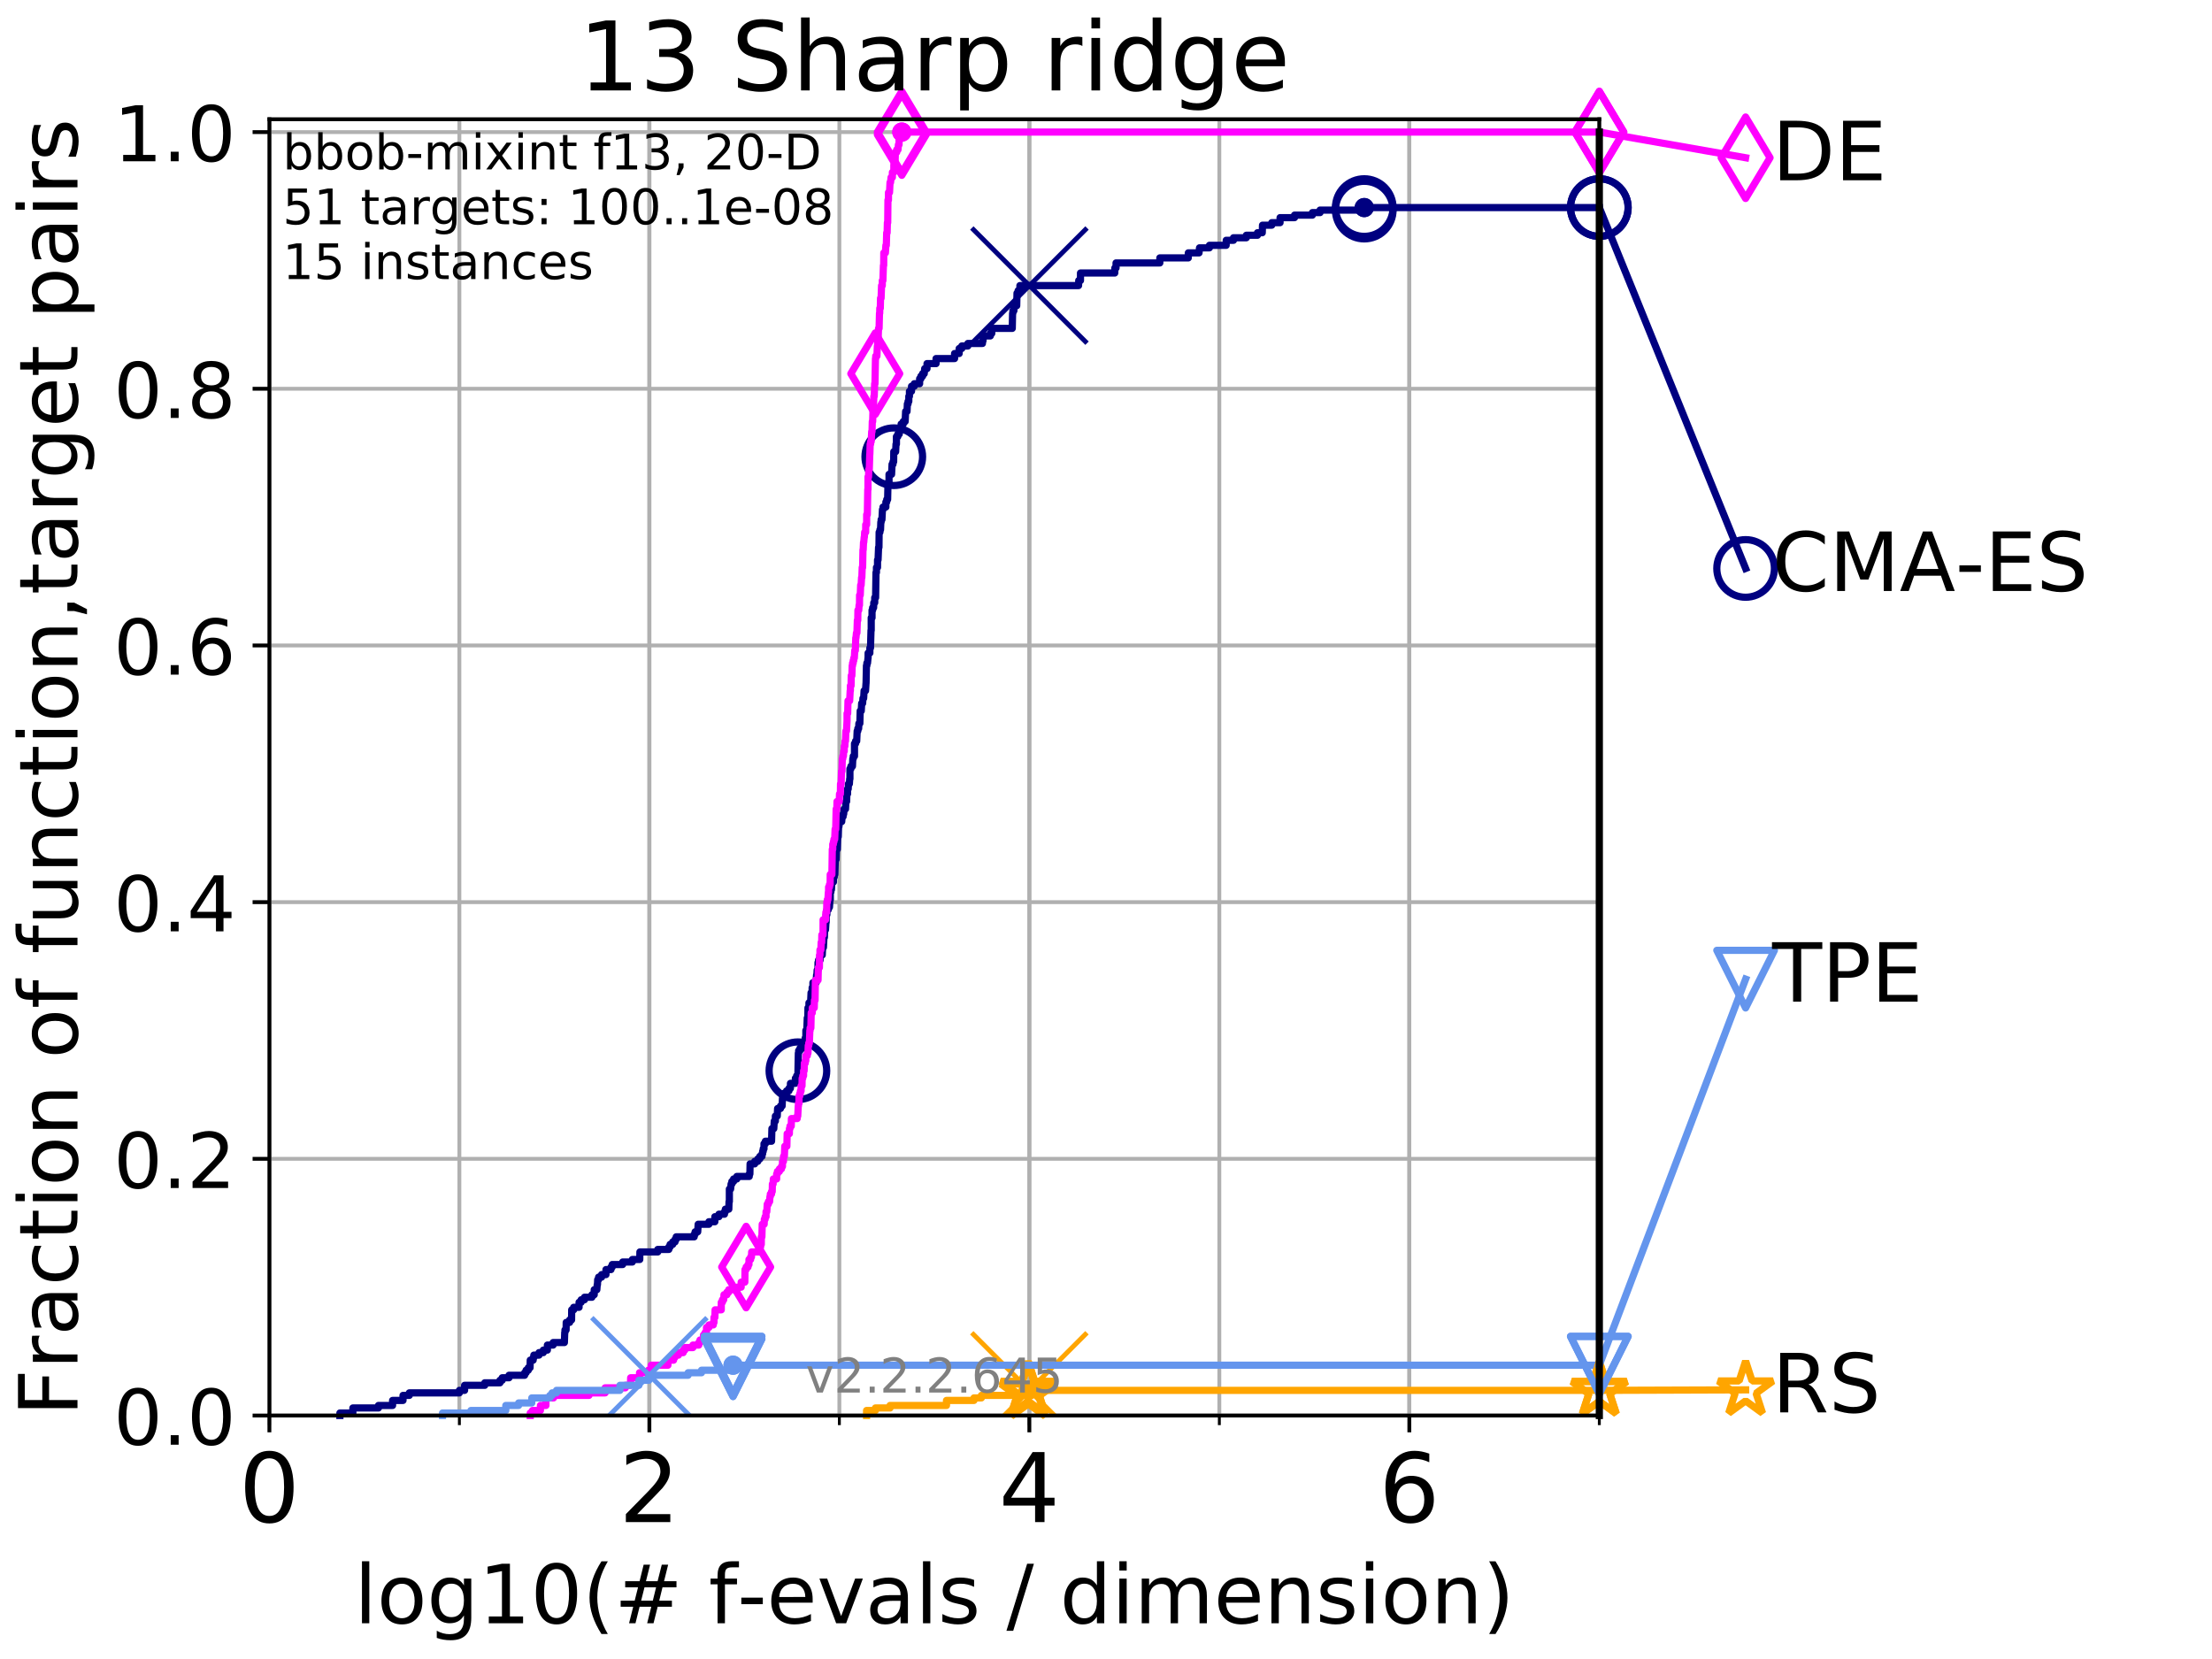 <?xml version="1.0" encoding="utf-8" standalone="no"?>
<!DOCTYPE svg PUBLIC "-//W3C//DTD SVG 1.1//EN"
  "http://www.w3.org/Graphics/SVG/1.1/DTD/svg11.dtd">
<!-- Created with matplotlib (http://matplotlib.org/) -->
<svg height="345.6pt" version="1.1" viewBox="0 0 460.8 345.6" width="460.8pt" xmlns="http://www.w3.org/2000/svg" xmlns:xlink="http://www.w3.org/1999/xlink">
 <defs>
  <style type="text/css">
*{stroke-linecap:butt;stroke-linejoin:round;}
  </style>
 </defs>
 <g id="figure_1">
  <g id="patch_1">
   <path d="M 0 345.6 
L 460.8 345.6 
L 460.8 0 
L 0 0 
z
" style="fill:#ffffff;"/>
  </g>
  <g id="axes_1">
   <g id="patch_2">
    <path d="M 56.12 294.88 
L 333.168 294.88 
L 333.168 24.84 
L 56.12 24.84 
z
" style="fill:#ffffff;"/>
   </g>
   <g id="matplotlib.axis_1">
    <g id="xtick_1">
     <g id="line2d_1">
      <path clip-path="url(#pc6795db61c)" d="M 56.12 294.88 
L 56.12 24.84 
" style="fill:none;stroke:#b0b0b0;stroke-linecap:square;stroke-width:0.8;"/>
     </g>
     <g id="line2d_2">
      <defs>
       <path d="M 0 0 
L 0 3.5 
" id="m833b226f1a" style="stroke:#000000;stroke-width:0.8;"/>
      </defs>
      <g>
       <use style="stroke:#000000;stroke-width:0.8;" x="56.12" xlink:href="#m833b226f1a" y="294.88"/>
      </g>
     </g>
     <g id="text_1">
      <!-- 0 -->
      <defs>
       <path d="M 31.781 66.406 
Q 24.172 66.406 20.328 58.906 
Q 16.5 51.422 16.5 36.375 
Q 16.5 21.391 20.328 13.891 
Q 24.172 6.391 31.781 6.391 
Q 39.453 6.391 43.281 13.891 
Q 47.125 21.391 47.125 36.375 
Q 47.125 51.422 43.281 58.906 
Q 39.453 66.406 31.781 66.406 
z
M 31.781 74.219 
Q 44.047 74.219 50.516 64.516 
Q 56.984 54.828 56.984 36.375 
Q 56.984 17.969 50.516 8.266 
Q 44.047 -1.422 31.781 -1.422 
Q 19.531 -1.422 13.062 8.266 
Q 6.594 17.969 6.594 36.375 
Q 6.594 54.828 13.062 64.516 
Q 19.531 74.219 31.781 74.219 
z
" id="DejaVuSans-30"/>
      </defs>
      <g transform="translate(49.758 317.077)scale(0.2 -0.2)">
       <use xlink:href="#DejaVuSans-30"/>
      </g>
     </g>
    </g>
    <g id="xtick_2">
     <g id="line2d_3">
      <path clip-path="url(#pc6795db61c)" d="M 135.277 294.88 
L 135.277 24.84 
" style="fill:none;stroke:#b0b0b0;stroke-linecap:square;stroke-width:0.8;"/>
     </g>
     <g id="line2d_4">
      <g>
       <use style="stroke:#000000;stroke-width:0.8;" x="135.277" xlink:href="#m833b226f1a" y="294.88"/>
      </g>
     </g>
     <g id="text_2">
      <!-- 2 -->
      <defs>
       <path d="M 19.188 8.297 
L 53.609 8.297 
L 53.609 0 
L 7.328 0 
L 7.328 8.297 
Q 12.938 14.109 22.625 23.891 
Q 32.328 33.688 34.812 36.531 
Q 39.547 41.844 41.422 45.531 
Q 43.312 49.219 43.312 52.781 
Q 43.312 58.594 39.234 62.25 
Q 35.156 65.922 28.609 65.922 
Q 23.969 65.922 18.812 64.312 
Q 13.672 62.703 7.812 59.422 
L 7.812 69.391 
Q 13.766 71.781 18.938 73 
Q 24.125 74.219 28.422 74.219 
Q 39.75 74.219 46.484 68.547 
Q 53.219 62.891 53.219 53.422 
Q 53.219 48.922 51.531 44.891 
Q 49.859 40.875 45.406 35.406 
Q 44.188 33.984 37.641 27.219 
Q 31.109 20.453 19.188 8.297 
z
" id="DejaVuSans-32"/>
      </defs>
      <g transform="translate(128.914 317.077)scale(0.2 -0.2)">
       <use xlink:href="#DejaVuSans-32"/>
      </g>
     </g>
    </g>
    <g id="xtick_3">
     <g id="line2d_5">
      <path clip-path="url(#pc6795db61c)" d="M 214.433 294.88 
L 214.433 24.84 
" style="fill:none;stroke:#b0b0b0;stroke-linecap:square;stroke-width:0.8;"/>
     </g>
     <g id="line2d_6">
      <g>
       <use style="stroke:#000000;stroke-width:0.8;" x="214.433" xlink:href="#m833b226f1a" y="294.88"/>
      </g>
     </g>
     <g id="text_3">
      <!-- 4 -->
      <defs>
       <path d="M 37.797 64.312 
L 12.891 25.391 
L 37.797 25.391 
z
M 35.203 72.906 
L 47.609 72.906 
L 47.609 25.391 
L 58.016 25.391 
L 58.016 17.188 
L 47.609 17.188 
L 47.609 0 
L 37.797 0 
L 37.797 17.188 
L 4.891 17.188 
L 4.891 26.703 
z
" id="DejaVuSans-34"/>
      </defs>
      <g transform="translate(208.071 317.077)scale(0.2 -0.2)">
       <use xlink:href="#DejaVuSans-34"/>
      </g>
     </g>
    </g>
    <g id="xtick_4">
     <g id="line2d_7">
      <path clip-path="url(#pc6795db61c)" d="M 293.59 294.88 
L 293.59 24.84 
" style="fill:none;stroke:#b0b0b0;stroke-linecap:square;stroke-width:0.8;"/>
     </g>
     <g id="line2d_8">
      <g>
       <use style="stroke:#000000;stroke-width:0.8;" x="293.59" xlink:href="#m833b226f1a" y="294.88"/>
      </g>
     </g>
     <g id="text_4">
      <!-- 6 -->
      <defs>
       <path d="M 33.016 40.375 
Q 26.375 40.375 22.484 35.828 
Q 18.609 31.297 18.609 23.391 
Q 18.609 15.531 22.484 10.953 
Q 26.375 6.391 33.016 6.391 
Q 39.656 6.391 43.531 10.953 
Q 47.406 15.531 47.406 23.391 
Q 47.406 31.297 43.531 35.828 
Q 39.656 40.375 33.016 40.375 
z
M 52.594 71.297 
L 52.594 62.312 
Q 48.875 64.062 45.094 64.984 
Q 41.312 65.922 37.594 65.922 
Q 27.828 65.922 22.672 59.328 
Q 17.531 52.734 16.797 39.406 
Q 19.672 43.656 24.016 45.922 
Q 28.375 48.188 33.594 48.188 
Q 44.578 48.188 50.953 41.516 
Q 57.328 34.859 57.328 23.391 
Q 57.328 12.156 50.688 5.359 
Q 44.047 -1.422 33.016 -1.422 
Q 20.359 -1.422 13.672 8.266 
Q 6.984 17.969 6.984 36.375 
Q 6.984 53.656 15.188 63.938 
Q 23.391 74.219 37.203 74.219 
Q 40.922 74.219 44.703 73.484 
Q 48.484 72.75 52.594 71.297 
z
" id="DejaVuSans-36"/>
      </defs>
      <g transform="translate(287.227 317.077)scale(0.2 -0.2)">
       <use xlink:href="#DejaVuSans-36"/>
      </g>
     </g>
    </g>
    <g id="xtick_5">
     <g id="line2d_9">
      <path clip-path="url(#pc6795db61c)" d="M 56.12 294.88 
L 56.12 24.84 
" style="fill:none;stroke:#b0b0b0;stroke-linecap:square;stroke-width:0.8;"/>
     </g>
     <g id="line2d_10">
      <defs>
       <path d="M 0 0 
L 0 2 
" id="m2b229dc965" style="stroke:#000000;stroke-width:0.6;"/>
      </defs>
      <g>
       <use style="stroke:#000000;stroke-width:0.6;" x="56.12" xlink:href="#m2b229dc965" y="294.88"/>
      </g>
     </g>
    </g>
    <g id="xtick_6">
     <g id="line2d_11">
      <path clip-path="url(#pc6795db61c)" d="M 95.698 294.88 
L 95.698 24.84 
" style="fill:none;stroke:#b0b0b0;stroke-linecap:square;stroke-width:0.8;"/>
     </g>
     <g id="line2d_12">
      <g>
       <use style="stroke:#000000;stroke-width:0.6;" x="95.698" xlink:href="#m2b229dc965" y="294.88"/>
      </g>
     </g>
    </g>
    <g id="xtick_7">
     <g id="line2d_13">
      <path clip-path="url(#pc6795db61c)" d="M 135.277 294.88 
L 135.277 24.84 
" style="fill:none;stroke:#b0b0b0;stroke-linecap:square;stroke-width:0.8;"/>
     </g>
     <g id="line2d_14">
      <g>
       <use style="stroke:#000000;stroke-width:0.6;" x="135.277" xlink:href="#m2b229dc965" y="294.88"/>
      </g>
     </g>
    </g>
    <g id="xtick_8">
     <g id="line2d_15">
      <path clip-path="url(#pc6795db61c)" d="M 174.855 294.88 
L 174.855 24.84 
" style="fill:none;stroke:#b0b0b0;stroke-linecap:square;stroke-width:0.8;"/>
     </g>
     <g id="line2d_16">
      <g>
       <use style="stroke:#000000;stroke-width:0.6;" x="174.855" xlink:href="#m2b229dc965" y="294.88"/>
      </g>
     </g>
    </g>
    <g id="xtick_9">
     <g id="line2d_17">
      <path clip-path="url(#pc6795db61c)" d="M 214.433 294.88 
L 214.433 24.84 
" style="fill:none;stroke:#b0b0b0;stroke-linecap:square;stroke-width:0.8;"/>
     </g>
     <g id="line2d_18">
      <g>
       <use style="stroke:#000000;stroke-width:0.6;" x="214.433" xlink:href="#m2b229dc965" y="294.88"/>
      </g>
     </g>
    </g>
    <g id="xtick_10">
     <g id="line2d_19">
      <path clip-path="url(#pc6795db61c)" d="M 254.011 294.88 
L 254.011 24.84 
" style="fill:none;stroke:#b0b0b0;stroke-linecap:square;stroke-width:0.8;"/>
     </g>
     <g id="line2d_20">
      <g>
       <use style="stroke:#000000;stroke-width:0.6;" x="254.011" xlink:href="#m2b229dc965" y="294.88"/>
      </g>
     </g>
    </g>
    <g id="xtick_11">
     <g id="line2d_21">
      <path clip-path="url(#pc6795db61c)" d="M 293.59 294.88 
L 293.59 24.84 
" style="fill:none;stroke:#b0b0b0;stroke-linecap:square;stroke-width:0.8;"/>
     </g>
     <g id="line2d_22">
      <g>
       <use style="stroke:#000000;stroke-width:0.6;" x="293.59" xlink:href="#m2b229dc965" y="294.88"/>
      </g>
     </g>
    </g>
    <g id="xtick_12">
     <g id="line2d_23">
      <path clip-path="url(#pc6795db61c)" d="M 333.168 294.88 
L 333.168 24.84 
" style="fill:none;stroke:#b0b0b0;stroke-linecap:square;stroke-width:0.8;"/>
     </g>
     <g id="line2d_24">
      <g>
       <use style="stroke:#000000;stroke-width:0.6;" x="333.168" xlink:href="#m2b229dc965" y="294.88"/>
      </g>
     </g>
    </g>
    <g id="text_5">
     <!-- log10(# f-evals / dimension) -->
     <defs>
      <path d="M 9.422 75.984 
L 18.406 75.984 
L 18.406 0 
L 9.422 0 
z
" id="DejaVuSans-6c"/>
      <path d="M 30.609 48.391 
Q 23.391 48.391 19.188 42.75 
Q 14.984 37.109 14.984 27.297 
Q 14.984 17.484 19.156 11.844 
Q 23.344 6.203 30.609 6.203 
Q 37.797 6.203 41.984 11.859 
Q 46.188 17.531 46.188 27.297 
Q 46.188 37.016 41.984 42.703 
Q 37.797 48.391 30.609 48.391 
z
M 30.609 56 
Q 42.328 56 49.016 48.375 
Q 55.719 40.766 55.719 27.297 
Q 55.719 13.875 49.016 6.219 
Q 42.328 -1.422 30.609 -1.422 
Q 18.844 -1.422 12.172 6.219 
Q 5.516 13.875 5.516 27.297 
Q 5.516 40.766 12.172 48.375 
Q 18.844 56 30.609 56 
z
" id="DejaVuSans-6f"/>
      <path d="M 45.406 27.984 
Q 45.406 37.75 41.375 43.109 
Q 37.359 48.484 30.078 48.484 
Q 22.859 48.484 18.828 43.109 
Q 14.797 37.75 14.797 27.984 
Q 14.797 18.266 18.828 12.891 
Q 22.859 7.516 30.078 7.516 
Q 37.359 7.516 41.375 12.891 
Q 45.406 18.266 45.406 27.984 
z
M 54.391 6.781 
Q 54.391 -7.172 48.188 -13.984 
Q 42 -20.797 29.203 -20.797 
Q 24.469 -20.797 20.266 -20.094 
Q 16.062 -19.391 12.109 -17.922 
L 12.109 -9.188 
Q 16.062 -11.328 19.922 -12.344 
Q 23.781 -13.375 27.781 -13.375 
Q 36.625 -13.375 41.016 -8.766 
Q 45.406 -4.156 45.406 5.172 
L 45.406 9.625 
Q 42.625 4.781 38.281 2.391 
Q 33.938 0 27.875 0 
Q 17.828 0 11.672 7.656 
Q 5.516 15.328 5.516 27.984 
Q 5.516 40.672 11.672 48.328 
Q 17.828 56 27.875 56 
Q 33.938 56 38.281 53.609 
Q 42.625 51.219 45.406 46.391 
L 45.406 54.688 
L 54.391 54.688 
z
" id="DejaVuSans-67"/>
      <path d="M 12.406 8.297 
L 28.516 8.297 
L 28.516 63.922 
L 10.984 60.406 
L 10.984 69.391 
L 28.422 72.906 
L 38.281 72.906 
L 38.281 8.297 
L 54.391 8.297 
L 54.391 0 
L 12.406 0 
z
" id="DejaVuSans-31"/>
      <path d="M 31 75.875 
Q 24.469 64.656 21.281 53.656 
Q 18.109 42.672 18.109 31.391 
Q 18.109 20.125 21.312 9.062 
Q 24.516 -2 31 -13.188 
L 23.188 -13.188 
Q 15.875 -1.703 12.234 9.375 
Q 8.594 20.453 8.594 31.391 
Q 8.594 42.281 12.203 53.312 
Q 15.828 64.359 23.188 75.875 
z
" id="DejaVuSans-28"/>
      <path d="M 51.125 44 
L 36.922 44 
L 32.812 27.688 
L 47.125 27.688 
z
M 43.797 71.781 
L 38.719 51.516 
L 52.984 51.516 
L 58.109 71.781 
L 65.922 71.781 
L 60.891 51.516 
L 76.125 51.516 
L 76.125 44 
L 58.984 44 
L 54.984 27.688 
L 70.516 27.688 
L 70.516 20.219 
L 53.078 20.219 
L 48 0 
L 40.188 0 
L 45.219 20.219 
L 30.906 20.219 
L 25.875 0 
L 18.016 0 
L 23.094 20.219 
L 7.719 20.219 
L 7.719 27.688 
L 24.906 27.688 
L 29 44 
L 13.281 44 
L 13.281 51.516 
L 30.906 51.516 
L 35.891 71.781 
z
" id="DejaVuSans-23"/>
      <path id="DejaVuSans-20"/>
      <path d="M 37.109 75.984 
L 37.109 68.5 
L 28.516 68.5 
Q 23.688 68.5 21.797 66.547 
Q 19.922 64.594 19.922 59.516 
L 19.922 54.688 
L 34.719 54.688 
L 34.719 47.703 
L 19.922 47.703 
L 19.922 0 
L 10.891 0 
L 10.891 47.703 
L 2.297 47.703 
L 2.297 54.688 
L 10.891 54.688 
L 10.891 58.5 
Q 10.891 67.625 15.141 71.797 
Q 19.391 75.984 28.609 75.984 
z
" id="DejaVuSans-66"/>
      <path d="M 4.891 31.391 
L 31.203 31.391 
L 31.203 23.391 
L 4.891 23.391 
z
" id="DejaVuSans-2d"/>
      <path d="M 56.203 29.594 
L 56.203 25.203 
L 14.891 25.203 
Q 15.484 15.922 20.484 11.062 
Q 25.484 6.203 34.422 6.203 
Q 39.594 6.203 44.453 7.469 
Q 49.312 8.734 54.109 11.281 
L 54.109 2.781 
Q 49.266 0.734 44.188 -0.344 
Q 39.109 -1.422 33.891 -1.422 
Q 20.797 -1.422 13.156 6.188 
Q 5.516 13.812 5.516 26.812 
Q 5.516 40.234 12.766 48.109 
Q 20.016 56 32.328 56 
Q 43.359 56 49.781 48.891 
Q 56.203 41.797 56.203 29.594 
z
M 47.219 32.234 
Q 47.125 39.594 43.094 43.984 
Q 39.062 48.391 32.422 48.391 
Q 24.906 48.391 20.391 44.141 
Q 15.875 39.891 15.188 32.172 
z
" id="DejaVuSans-65"/>
      <path d="M 2.984 54.688 
L 12.5 54.688 
L 29.594 8.797 
L 46.688 54.688 
L 56.203 54.688 
L 35.688 0 
L 23.484 0 
z
" id="DejaVuSans-76"/>
      <path d="M 34.281 27.484 
Q 23.391 27.484 19.188 25 
Q 14.984 22.516 14.984 16.5 
Q 14.984 11.719 18.141 8.906 
Q 21.297 6.109 26.703 6.109 
Q 34.188 6.109 38.703 11.406 
Q 43.219 16.703 43.219 25.484 
L 43.219 27.484 
z
M 52.203 31.203 
L 52.203 0 
L 43.219 0 
L 43.219 8.297 
Q 40.141 3.328 35.547 0.953 
Q 30.953 -1.422 24.312 -1.422 
Q 15.922 -1.422 10.953 3.297 
Q 6 8.016 6 15.922 
Q 6 25.141 12.172 29.828 
Q 18.359 34.516 30.609 34.516 
L 43.219 34.516 
L 43.219 35.406 
Q 43.219 41.609 39.141 45 
Q 35.062 48.391 27.688 48.391 
Q 23 48.391 18.547 47.266 
Q 14.109 46.141 10.016 43.891 
L 10.016 52.203 
Q 14.938 54.109 19.578 55.047 
Q 24.219 56 28.609 56 
Q 40.484 56 46.344 49.844 
Q 52.203 43.703 52.203 31.203 
z
" id="DejaVuSans-61"/>
      <path d="M 44.281 53.078 
L 44.281 44.578 
Q 40.484 46.531 36.375 47.5 
Q 32.281 48.484 27.875 48.484 
Q 21.188 48.484 17.844 46.438 
Q 14.5 44.391 14.5 40.281 
Q 14.5 37.156 16.891 35.375 
Q 19.281 33.594 26.516 31.984 
L 29.594 31.297 
Q 39.156 29.25 43.188 25.516 
Q 47.219 21.781 47.219 15.094 
Q 47.219 7.469 41.188 3.016 
Q 35.156 -1.422 24.609 -1.422 
Q 20.219 -1.422 15.453 -0.562 
Q 10.688 0.297 5.422 2 
L 5.422 11.281 
Q 10.406 8.688 15.234 7.391 
Q 20.062 6.109 24.812 6.109 
Q 31.156 6.109 34.562 8.281 
Q 37.984 10.453 37.984 14.406 
Q 37.984 18.062 35.516 20.016 
Q 33.062 21.969 24.703 23.781 
L 21.578 24.516 
Q 13.234 26.266 9.516 29.906 
Q 5.812 33.547 5.812 39.891 
Q 5.812 47.609 11.281 51.797 
Q 16.75 56 26.812 56 
Q 31.781 56 36.172 55.266 
Q 40.578 54.547 44.281 53.078 
z
" id="DejaVuSans-73"/>
      <path d="M 25.391 72.906 
L 33.688 72.906 
L 8.297 -9.281 
L 0 -9.281 
z
" id="DejaVuSans-2f"/>
      <path d="M 45.406 46.391 
L 45.406 75.984 
L 54.391 75.984 
L 54.391 0 
L 45.406 0 
L 45.406 8.203 
Q 42.578 3.328 38.25 0.953 
Q 33.938 -1.422 27.875 -1.422 
Q 17.969 -1.422 11.734 6.484 
Q 5.516 14.406 5.516 27.297 
Q 5.516 40.188 11.734 48.094 
Q 17.969 56 27.875 56 
Q 33.938 56 38.25 53.625 
Q 42.578 51.266 45.406 46.391 
z
M 14.797 27.297 
Q 14.797 17.391 18.875 11.75 
Q 22.953 6.109 30.078 6.109 
Q 37.203 6.109 41.297 11.75 
Q 45.406 17.391 45.406 27.297 
Q 45.406 37.203 41.297 42.844 
Q 37.203 48.484 30.078 48.484 
Q 22.953 48.484 18.875 42.844 
Q 14.797 37.203 14.797 27.297 
z
" id="DejaVuSans-64"/>
      <path d="M 9.422 54.688 
L 18.406 54.688 
L 18.406 0 
L 9.422 0 
z
M 9.422 75.984 
L 18.406 75.984 
L 18.406 64.594 
L 9.422 64.594 
z
" id="DejaVuSans-69"/>
      <path d="M 52 44.188 
Q 55.375 50.25 60.062 53.125 
Q 64.75 56 71.094 56 
Q 79.641 56 84.281 50.016 
Q 88.922 44.047 88.922 33.016 
L 88.922 0 
L 79.891 0 
L 79.891 32.719 
Q 79.891 40.578 77.094 44.375 
Q 74.312 48.188 68.609 48.188 
Q 61.625 48.188 57.562 43.547 
Q 53.516 38.922 53.516 30.906 
L 53.516 0 
L 44.484 0 
L 44.484 32.719 
Q 44.484 40.625 41.703 44.406 
Q 38.922 48.188 33.109 48.188 
Q 26.219 48.188 22.156 43.531 
Q 18.109 38.875 18.109 30.906 
L 18.109 0 
L 9.078 0 
L 9.078 54.688 
L 18.109 54.688 
L 18.109 46.188 
Q 21.188 51.219 25.484 53.609 
Q 29.781 56 35.688 56 
Q 41.656 56 45.828 52.969 
Q 50 49.953 52 44.188 
z
" id="DejaVuSans-6d"/>
      <path d="M 54.891 33.016 
L 54.891 0 
L 45.906 0 
L 45.906 32.719 
Q 45.906 40.484 42.875 44.328 
Q 39.844 48.188 33.797 48.188 
Q 26.516 48.188 22.312 43.547 
Q 18.109 38.922 18.109 30.906 
L 18.109 0 
L 9.078 0 
L 9.078 54.688 
L 18.109 54.688 
L 18.109 46.188 
Q 21.344 51.125 25.703 53.562 
Q 30.078 56 35.797 56 
Q 45.219 56 50.047 50.172 
Q 54.891 44.344 54.891 33.016 
z
" id="DejaVuSans-6e"/>
      <path d="M 8.016 75.875 
L 15.828 75.875 
Q 23.141 64.359 26.781 53.312 
Q 30.422 42.281 30.422 31.391 
Q 30.422 20.453 26.781 9.375 
Q 23.141 -1.703 15.828 -13.188 
L 8.016 -13.188 
Q 14.5 -2 17.703 9.062 
Q 20.906 20.125 20.906 31.391 
Q 20.906 42.672 17.703 53.656 
Q 14.5 64.656 8.016 75.875 
z
" id="DejaVuSans-29"/>
     </defs>
     <g transform="translate(73.803 338.154)scale(0.17 -0.17)">
      <use xlink:href="#DejaVuSans-6c"/>
      <use x="27.783" xlink:href="#DejaVuSans-6f"/>
      <use x="88.965" xlink:href="#DejaVuSans-67"/>
      <use x="152.441" xlink:href="#DejaVuSans-31"/>
      <use x="216.064" xlink:href="#DejaVuSans-30"/>
      <use x="279.688" xlink:href="#DejaVuSans-28"/>
      <use x="318.701" xlink:href="#DejaVuSans-23"/>
      <use x="402.49" xlink:href="#DejaVuSans-20"/>
      <use x="434.277" xlink:href="#DejaVuSans-66"/>
      <use x="469.404" xlink:href="#DejaVuSans-2d"/>
      <use x="505.488" xlink:href="#DejaVuSans-65"/>
      <use x="567.012" xlink:href="#DejaVuSans-76"/>
      <use x="626.191" xlink:href="#DejaVuSans-61"/>
      <use x="687.471" xlink:href="#DejaVuSans-6c"/>
      <use x="715.254" xlink:href="#DejaVuSans-73"/>
      <use x="767.354" xlink:href="#DejaVuSans-20"/>
      <use x="799.141" xlink:href="#DejaVuSans-2f"/>
      <use x="832.832" xlink:href="#DejaVuSans-20"/>
      <use x="864.619" xlink:href="#DejaVuSans-64"/>
      <use x="928.096" xlink:href="#DejaVuSans-69"/>
      <use x="955.879" xlink:href="#DejaVuSans-6d"/>
      <use x="1053.291" xlink:href="#DejaVuSans-65"/>
      <use x="1114.814" xlink:href="#DejaVuSans-6e"/>
      <use x="1178.193" xlink:href="#DejaVuSans-73"/>
      <use x="1230.293" xlink:href="#DejaVuSans-69"/>
      <use x="1258.076" xlink:href="#DejaVuSans-6f"/>
      <use x="1319.258" xlink:href="#DejaVuSans-6e"/>
      <use x="1382.637" xlink:href="#DejaVuSans-29"/>
     </g>
    </g>
   </g>
   <g id="matplotlib.axis_2">
    <g id="ytick_1">
     <g id="line2d_25">
      <path clip-path="url(#pc6795db61c)" d="M 56.12 294.88 
L 333.168 294.88 
" style="fill:none;stroke:#b0b0b0;stroke-linecap:square;stroke-width:0.8;"/>
     </g>
     <g id="line2d_26">
      <defs>
       <path d="M 0 0 
L -3.5 0 
" id="m768850845b" style="stroke:#000000;stroke-width:0.8;"/>
      </defs>
      <g>
       <use style="stroke:#000000;stroke-width:0.8;" x="56.12" xlink:href="#m768850845b" y="294.88"/>
      </g>
     </g>
     <g id="text_6">
      <!-- 0.0 -->
      <defs>
       <path d="M 10.688 12.406 
L 21 12.406 
L 21 0 
L 10.688 0 
z
" id="DejaVuSans-2e"/>
      </defs>
      <g transform="translate(23.675 300.959)scale(0.16 -0.16)">
       <use xlink:href="#DejaVuSans-30"/>
       <use x="63.623" xlink:href="#DejaVuSans-2e"/>
       <use x="95.41" xlink:href="#DejaVuSans-30"/>
      </g>
     </g>
    </g>
    <g id="ytick_2">
     <g id="line2d_27">
      <path clip-path="url(#pc6795db61c)" d="M 56.12 241.407 
L 333.168 241.407 
" style="fill:none;stroke:#b0b0b0;stroke-linecap:square;stroke-width:0.8;"/>
     </g>
     <g id="line2d_28">
      <g>
       <use style="stroke:#000000;stroke-width:0.8;" x="56.12" xlink:href="#m768850845b" y="241.407"/>
      </g>
     </g>
     <g id="text_7">
      <!-- 0.2 -->
      <g transform="translate(23.675 247.485)scale(0.16 -0.16)">
       <use xlink:href="#DejaVuSans-30"/>
       <use x="63.623" xlink:href="#DejaVuSans-2e"/>
       <use x="95.41" xlink:href="#DejaVuSans-32"/>
      </g>
     </g>
    </g>
    <g id="ytick_3">
     <g id="line2d_29">
      <path clip-path="url(#pc6795db61c)" d="M 56.12 187.933 
L 333.168 187.933 
" style="fill:none;stroke:#b0b0b0;stroke-linecap:square;stroke-width:0.8;"/>
     </g>
     <g id="line2d_30">
      <g>
       <use style="stroke:#000000;stroke-width:0.8;" x="56.12" xlink:href="#m768850845b" y="187.933"/>
      </g>
     </g>
     <g id="text_8">
      <!-- 0.4 -->
      <g transform="translate(23.675 194.012)scale(0.16 -0.16)">
       <use xlink:href="#DejaVuSans-30"/>
       <use x="63.623" xlink:href="#DejaVuSans-2e"/>
       <use x="95.41" xlink:href="#DejaVuSans-34"/>
      </g>
     </g>
    </g>
    <g id="ytick_4">
     <g id="line2d_31">
      <path clip-path="url(#pc6795db61c)" d="M 56.12 134.46 
L 333.168 134.46 
" style="fill:none;stroke:#b0b0b0;stroke-linecap:square;stroke-width:0.8;"/>
     </g>
     <g id="line2d_32">
      <g>
       <use style="stroke:#000000;stroke-width:0.8;" x="56.12" xlink:href="#m768850845b" y="134.46"/>
      </g>
     </g>
     <g id="text_9">
      <!-- 0.6 -->
      <g transform="translate(23.675 140.539)scale(0.16 -0.16)">
       <use xlink:href="#DejaVuSans-30"/>
       <use x="63.623" xlink:href="#DejaVuSans-2e"/>
       <use x="95.41" xlink:href="#DejaVuSans-36"/>
      </g>
     </g>
    </g>
    <g id="ytick_5">
     <g id="line2d_33">
      <path clip-path="url(#pc6795db61c)" d="M 56.12 80.987 
L 333.168 80.987 
" style="fill:none;stroke:#b0b0b0;stroke-linecap:square;stroke-width:0.8;"/>
     </g>
     <g id="line2d_34">
      <g>
       <use style="stroke:#000000;stroke-width:0.8;" x="56.12" xlink:href="#m768850845b" y="80.987"/>
      </g>
     </g>
     <g id="text_10">
      <!-- 0.8 -->
      <defs>
       <path d="M 31.781 34.625 
Q 24.75 34.625 20.719 30.859 
Q 16.703 27.094 16.703 20.516 
Q 16.703 13.922 20.719 10.156 
Q 24.75 6.391 31.781 6.391 
Q 38.812 6.391 42.859 10.172 
Q 46.922 13.969 46.922 20.516 
Q 46.922 27.094 42.891 30.859 
Q 38.875 34.625 31.781 34.625 
z
M 21.922 38.812 
Q 15.578 40.375 12.031 44.719 
Q 8.5 49.078 8.5 55.328 
Q 8.5 64.062 14.719 69.141 
Q 20.953 74.219 31.781 74.219 
Q 42.672 74.219 48.875 69.141 
Q 55.078 64.062 55.078 55.328 
Q 55.078 49.078 51.531 44.719 
Q 48 40.375 41.703 38.812 
Q 48.828 37.156 52.797 32.312 
Q 56.781 27.484 56.781 20.516 
Q 56.781 9.906 50.312 4.234 
Q 43.844 -1.422 31.781 -1.422 
Q 19.734 -1.422 13.25 4.234 
Q 6.781 9.906 6.781 20.516 
Q 6.781 27.484 10.781 32.312 
Q 14.797 37.156 21.922 38.812 
z
M 18.312 54.391 
Q 18.312 48.734 21.844 45.562 
Q 25.391 42.391 31.781 42.391 
Q 38.141 42.391 41.719 45.562 
Q 45.312 48.734 45.312 54.391 
Q 45.312 60.062 41.719 63.234 
Q 38.141 66.406 31.781 66.406 
Q 25.391 66.406 21.844 63.234 
Q 18.312 60.062 18.312 54.391 
z
" id="DejaVuSans-38"/>
      </defs>
      <g transform="translate(23.675 87.066)scale(0.16 -0.16)">
       <use xlink:href="#DejaVuSans-30"/>
       <use x="63.623" xlink:href="#DejaVuSans-2e"/>
       <use x="95.41" xlink:href="#DejaVuSans-38"/>
      </g>
     </g>
    </g>
    <g id="ytick_6">
     <g id="line2d_35">
      <path clip-path="url(#pc6795db61c)" d="M 56.12 27.514 
L 333.168 27.514 
" style="fill:none;stroke:#b0b0b0;stroke-linecap:square;stroke-width:0.8;"/>
     </g>
     <g id="line2d_36">
      <g>
       <use style="stroke:#000000;stroke-width:0.8;" x="56.12" xlink:href="#m768850845b" y="27.514"/>
      </g>
     </g>
     <g id="text_11">
      <!-- 1.0 -->
      <g transform="translate(23.675 33.592)scale(0.16 -0.16)">
       <use xlink:href="#DejaVuSans-31"/>
       <use x="63.623" xlink:href="#DejaVuSans-2e"/>
       <use x="95.41" xlink:href="#DejaVuSans-30"/>
      </g>
     </g>
    </g>
    <g id="text_12">
     <!-- Fraction of function,target pairs -->
     <defs>
      <path d="M 9.812 72.906 
L 51.703 72.906 
L 51.703 64.594 
L 19.672 64.594 
L 19.672 43.109 
L 48.578 43.109 
L 48.578 34.812 
L 19.672 34.812 
L 19.672 0 
L 9.812 0 
z
" id="DejaVuSans-46"/>
      <path d="M 41.109 46.297 
Q 39.594 47.172 37.812 47.578 
Q 36.031 48 33.891 48 
Q 26.266 48 22.188 43.047 
Q 18.109 38.094 18.109 28.812 
L 18.109 0 
L 9.078 0 
L 9.078 54.688 
L 18.109 54.688 
L 18.109 46.188 
Q 20.953 51.172 25.484 53.578 
Q 30.031 56 36.531 56 
Q 37.453 56 38.578 55.875 
Q 39.703 55.766 41.062 55.516 
z
" id="DejaVuSans-72"/>
      <path d="M 48.781 52.594 
L 48.781 44.188 
Q 44.969 46.297 41.141 47.344 
Q 37.312 48.391 33.406 48.391 
Q 24.656 48.391 19.812 42.844 
Q 14.984 37.312 14.984 27.297 
Q 14.984 17.281 19.812 11.734 
Q 24.656 6.203 33.406 6.203 
Q 37.312 6.203 41.141 7.25 
Q 44.969 8.297 48.781 10.406 
L 48.781 2.094 
Q 45.016 0.344 40.984 -0.531 
Q 36.969 -1.422 32.422 -1.422 
Q 20.062 -1.422 12.781 6.344 
Q 5.516 14.109 5.516 27.297 
Q 5.516 40.672 12.859 48.328 
Q 20.219 56 33.016 56 
Q 37.156 56 41.109 55.141 
Q 45.062 54.297 48.781 52.594 
z
" id="DejaVuSans-63"/>
      <path d="M 18.312 70.219 
L 18.312 54.688 
L 36.812 54.688 
L 36.812 47.703 
L 18.312 47.703 
L 18.312 18.016 
Q 18.312 11.328 20.141 9.422 
Q 21.969 7.516 27.594 7.516 
L 36.812 7.516 
L 36.812 0 
L 27.594 0 
Q 17.188 0 13.234 3.875 
Q 9.281 7.766 9.281 18.016 
L 9.281 47.703 
L 2.688 47.703 
L 2.688 54.688 
L 9.281 54.688 
L 9.281 70.219 
z
" id="DejaVuSans-74"/>
      <path d="M 8.5 21.578 
L 8.5 54.688 
L 17.484 54.688 
L 17.484 21.922 
Q 17.484 14.156 20.5 10.266 
Q 23.531 6.391 29.594 6.391 
Q 36.859 6.391 41.078 11.031 
Q 45.312 15.672 45.312 23.688 
L 45.312 54.688 
L 54.297 54.688 
L 54.297 0 
L 45.312 0 
L 45.312 8.406 
Q 42.047 3.422 37.719 1 
Q 33.406 -1.422 27.688 -1.422 
Q 18.266 -1.422 13.375 4.438 
Q 8.5 10.297 8.5 21.578 
z
M 31.109 56 
z
" id="DejaVuSans-75"/>
      <path d="M 11.719 12.406 
L 22.016 12.406 
L 22.016 4 
L 14.016 -11.625 
L 7.719 -11.625 
L 11.719 4 
z
" id="DejaVuSans-2c"/>
      <path d="M 18.109 8.203 
L 18.109 -20.797 
L 9.078 -20.797 
L 9.078 54.688 
L 18.109 54.688 
L 18.109 46.391 
Q 20.953 51.266 25.266 53.625 
Q 29.594 56 35.594 56 
Q 45.562 56 51.781 48.094 
Q 58.016 40.188 58.016 27.297 
Q 58.016 14.406 51.781 6.484 
Q 45.562 -1.422 35.594 -1.422 
Q 29.594 -1.422 25.266 0.953 
Q 20.953 3.328 18.109 8.203 
z
M 48.688 27.297 
Q 48.688 37.203 44.609 42.844 
Q 40.531 48.484 33.406 48.484 
Q 26.266 48.484 22.188 42.844 
Q 18.109 37.203 18.109 27.297 
Q 18.109 17.391 22.188 11.75 
Q 26.266 6.109 33.406 6.109 
Q 40.531 6.109 44.609 11.75 
Q 48.688 17.391 48.688 27.297 
z
" id="DejaVuSans-70"/>
     </defs>
     <g transform="translate(16.14 294.999)rotate(-90)scale(0.17 -0.17)">
      <use xlink:href="#DejaVuSans-46"/>
      <use x="57.41" xlink:href="#DejaVuSans-72"/>
      <use x="98.523" xlink:href="#DejaVuSans-61"/>
      <use x="159.803" xlink:href="#DejaVuSans-63"/>
      <use x="214.783" xlink:href="#DejaVuSans-74"/>
      <use x="253.992" xlink:href="#DejaVuSans-69"/>
      <use x="281.775" xlink:href="#DejaVuSans-6f"/>
      <use x="342.957" xlink:href="#DejaVuSans-6e"/>
      <use x="406.336" xlink:href="#DejaVuSans-20"/>
      <use x="438.123" xlink:href="#DejaVuSans-6f"/>
      <use x="499.305" xlink:href="#DejaVuSans-66"/>
      <use x="534.51" xlink:href="#DejaVuSans-20"/>
      <use x="566.297" xlink:href="#DejaVuSans-66"/>
      <use x="601.502" xlink:href="#DejaVuSans-75"/>
      <use x="664.881" xlink:href="#DejaVuSans-6e"/>
      <use x="728.26" xlink:href="#DejaVuSans-63"/>
      <use x="783.24" xlink:href="#DejaVuSans-74"/>
      <use x="822.449" xlink:href="#DejaVuSans-69"/>
      <use x="850.232" xlink:href="#DejaVuSans-6f"/>
      <use x="911.414" xlink:href="#DejaVuSans-6e"/>
      <use x="974.793" xlink:href="#DejaVuSans-2c"/>
      <use x="1006.58" xlink:href="#DejaVuSans-74"/>
      <use x="1045.789" xlink:href="#DejaVuSans-61"/>
      <use x="1107.068" xlink:href="#DejaVuSans-72"/>
      <use x="1148.166" xlink:href="#DejaVuSans-67"/>
      <use x="1211.643" xlink:href="#DejaVuSans-65"/>
      <use x="1273.166" xlink:href="#DejaVuSans-74"/>
      <use x="1312.375" xlink:href="#DejaVuSans-20"/>
      <use x="1344.162" xlink:href="#DejaVuSans-70"/>
      <use x="1407.639" xlink:href="#DejaVuSans-61"/>
      <use x="1468.918" xlink:href="#DejaVuSans-69"/>
      <use x="1496.701" xlink:href="#DejaVuSans-72"/>
      <use x="1537.814" xlink:href="#DejaVuSans-73"/>
     </g>
    </g>
   </g>
   <g id="line2d_37">
    <defs>
     <path d="M 0 1.5 
C 0.398 1.5 0.779 1.342 1.061 1.061 
C 1.342 0.779 1.5 0.398 1.5 0 
C 1.5 -0.398 1.342 -0.779 1.061 -1.061 
C 0.779 -1.342 0.398 -1.5 0 -1.5 
C -0.398 -1.5 -0.779 -1.342 -1.061 -1.061 
C -1.342 -0.779 -1.5 -0.398 -1.5 0 
C -1.5 0.398 -1.342 0.779 -1.061 1.061 
C -0.779 1.342 -0.398 1.5 0 1.5 
z
" id="m5b0a016446" style="stroke:#000080;"/>
    </defs>
    <g>
     <use style="fill:#000080;stroke:#000080;" x="284.198" xlink:href="#m5b0a016446" y="43.241"/>
     <use style="fill:#000080;stroke:#000080;" x="284.198" xlink:href="#m5b0a016446" y="43.241"/>
    </g>
   </g>
   <g id="line2d_38">
    <path d="M 70.806 294.88 
L 70.806 294.356 
L 73.508 294.356 
L 73.508 293.307 
L 78.839 293.307 
L 78.839 292.783 
L 81.781 292.783 
L 81.781 291.735 
L 83.955 291.735 
L 83.955 290.686 
L 85.265 290.686 
L 85.265 290.162 
L 95.698 290.162 
L 95.698 289.638 
L 96.781 289.638 
L 96.781 288.589 
L 100.984 288.589 
L 100.984 288.065 
L 104.149 288.065 
L 104.149 287.541 
L 104.616 287.541 
L 104.616 287.016 
L 106.039 287.016 
L 106.039 286.492 
L 109.29 286.492 
L 109.29 285.968 
L 109.599 285.968 
L 109.599 285.444 
L 110.052 285.444 
L 110.052 284.919 
L 110.421 284.919 
L 110.458 283.347 
L 111.066 283.347 
L 111.066 282.822 
L 111.206 282.822 
L 111.206 282.298 
L 112.287 282.298 
L 112.287 281.774 
L 113.18 281.774 
L 113.18 281.25 
L 114.029 281.25 
L 114.029 280.201 
L 115.229 280.201 
L 115.229 279.677 
L 117.572 279.677 
L 117.644 277.58 
L 117.692 277.58 
L 117.692 277.056 
L 117.929 277.056 
L 117.953 275.483 
L 118.668 275.483 
L 118.668 274.959 
L 119.07 274.959 
L 119.092 272.862 
L 119.505 272.862 
L 119.505 272.337 
L 120.629 272.337 
L 120.629 271.289 
L 121.067 271.289 
L 121.067 270.765 
L 121.76 270.765 
L 121.76 270.24 
L 123.311 270.24 
L 123.311 269.716 
L 123.787 269.716 
L 123.787 268.668 
L 124.331 268.668 
L 124.412 267.619 
L 124.461 267.619 
L 124.509 266.571 
L 124.701 266.571 
L 124.701 266.046 
L 125.326 266.046 
L 125.326 265.522 
L 126.236 265.522 
L 126.236 264.474 
L 127.28 264.474 
L 127.28 263.949 
L 127.538 263.949 
L 127.538 263.425 
L 129.713 263.425 
L 129.713 262.901 
L 131.729 262.901 
L 131.729 262.377 
L 133.274 262.377 
L 133.302 260.804 
L 137.024 260.804 
L 137.024 260.28 
L 139.331 260.28 
L 139.331 259.755 
L 139.593 259.755 
L 139.593 259.231 
L 140.14 259.231 
L 140.14 258.707 
L 140.625 258.707 
L 140.625 258.183 
L 140.869 258.183 
L 140.869 257.658 
L 144.608 257.658 
L 144.608 257.134 
L 144.807 257.134 
L 144.807 256.61 
L 145.346 256.61 
L 145.442 255.037 
L 147.678 255.037 
L 147.678 254.513 
L 148.915 254.513 
L 148.915 253.464 
L 149.76 253.464 
L 149.76 252.94 
L 150.919 252.94 
L 150.919 252.416 
L 151.102 252.416 
L 151.102 251.892 
L 151.826 251.892 
L 151.872 250.319 
L 151.937 250.319 
L 151.94 247.698 
L 152.199 247.698 
L 152.298 246.649 
L 152.457 246.649 
L 152.457 246.125 
L 152.82 246.125 
L 152.82 245.601 
L 153.497 245.601 
L 153.497 245.076 
L 156.08 245.076 
L 156.08 244.552 
L 156.215 244.552 
L 156.256 242.455 
L 157.22 242.455 
L 157.22 241.931 
L 157.876 241.931 
L 157.876 241.407 
L 158.298 241.407 
L 158.298 240.882 
L 158.74 240.882 
L 158.74 240.358 
L 158.869 240.358 
L 158.869 239.834 
L 158.991 239.834 
L 158.991 239.31 
L 159.154 239.31 
L 159.154 238.261 
L 159.441 238.261 
L 159.441 237.737 
L 160.73 237.737 
L 160.804 235.116 
L 161.196 235.116 
L 161.295 233.543 
L 161.526 233.543 
L 161.526 232.495 
L 161.915 232.495 
L 161.988 230.922 
L 162.59 230.922 
L 162.59 230.398 
L 162.932 230.398 
L 163.001 228.825 
L 163.23 228.825 
L 163.23 227.776 
L 163.853 227.776 
L 163.853 227.252 
L 164.352 227.252 
L 164.352 226.728 
L 164.655 226.728 
L 164.666 225.679 
L 165.691 225.679 
L 165.691 224.631 
L 165.959 224.631 
L 165.959 224.107 
L 166.211 224.107 
L 166.309 219.388 
L 166.371 219.388 
L 166.371 218.864 
L 166.659 218.864 
L 166.659 218.34 
L 167.421 218.34 
L 167.421 217.816 
L 167.715 217.816 
L 167.734 216.243 
L 167.875 216.243 
L 167.875 214.67 
L 168.065 214.67 
L 168.168 212.049 
L 168.288 212.049 
L 168.313 209.952 
L 168.518 209.952 
L 168.518 208.903 
L 168.864 208.903 
L 168.956 206.806 
L 169.18 206.806 
L 169.183 205.758 
L 169.344 205.758 
L 169.344 204.709 
L 170.017 204.709 
L 170.104 203.137 
L 170.168 203.137 
L 170.226 202.088 
L 170.391 202.088 
L 170.408 200.515 
L 170.52 200.515 
L 170.52 199.991 
L 170.848 199.991 
L 170.848 198.943 
L 171.293 198.943 
L 171.362 197.37 
L 171.536 197.37 
L 171.646 195.273 
L 171.74 195.273 
L 171.783 193.7 
L 171.962 193.7 
L 172.064 192.127 
L 172.107 192.127 
L 172.107 190.555 
L 172.247 190.555 
L 172.271 189.506 
L 172.553 189.506 
L 172.553 188.982 
L 172.79 188.982 
L 172.899 187.409 
L 172.969 187.409 
L 172.969 185.836 
L 173.086 185.836 
L 173.086 185.312 
L 173.211 185.312 
L 173.289 183.739 
L 173.623 183.739 
L 173.623 182.691 
L 173.789 182.691 
L 173.789 182.167 
L 173.912 182.167 
L 174.017 179.021 
L 174.176 179.021 
L 174.241 176.924 
L 174.431 176.924 
L 174.518 174.303 
L 174.625 174.303 
L 174.69 172.206 
L 174.766 172.206 
L 174.857 171.158 
L 175.345 171.158 
L 175.43 170.109 
L 175.633 170.109 
L 175.633 169.585 
L 175.752 169.585 
L 175.842 168.536 
L 176.134 168.536 
L 176.217 166.964 
L 176.367 166.964 
L 176.415 165.391 
L 176.559 165.391 
L 176.559 164.342 
L 176.7 164.342 
L 176.739 163.294 
L 176.94 163.294 
L 177.006 162.245 
L 177.056 162.245 
L 177.056 160.148 
L 177.261 160.148 
L 177.261 159.624 
L 177.581 159.624 
L 177.653 158.051 
L 177.747 158.051 
L 177.747 157.527 
L 178.004 157.527 
L 178.008 154.906 
L 178.232 154.906 
L 178.232 154.382 
L 178.468 154.382 
L 178.562 152.285 
L 178.699 152.285 
L 178.699 151.76 
L 178.872 151.76 
L 178.919 150.712 
L 179.121 150.712 
L 179.195 148.091 
L 179.42 148.091 
L 179.498 146.518 
L 179.7 146.518 
L 179.769 145.469 
L 179.914 145.469 
L 180.005 143.897 
L 180.304 143.897 
L 180.406 142.324 
L 180.416 142.324 
L 180.497 138.654 
L 180.583 138.654 
L 180.583 138.13 
L 180.719 138.13 
L 180.82 137.081 
L 180.837 137.081 
L 180.846 136.033 
L 181.207 136.033 
L 181.207 134.984 
L 181.341 134.984 
L 181.446 131.315 
L 181.49 131.315 
L 181.49 128.693 
L 181.66 128.693 
L 181.66 127.121 
L 181.784 127.121 
L 181.784 126.596 
L 181.987 126.596 
L 182.024 125.548 
L 182.22 125.548 
L 182.22 124.499 
L 182.405 124.499 
L 182.486 119.257 
L 182.581 119.257 
L 182.581 118.209 
L 182.801 118.209 
L 182.809 116.636 
L 182.917 116.636 
L 183.024 114.015 
L 183.103 114.015 
L 183.139 110.869 
L 183.307 110.869 
L 183.307 110.345 
L 183.432 110.345 
L 183.491 108.772 
L 183.555 108.772 
L 183.555 108.248 
L 183.723 108.248 
L 183.831 106.151 
L 183.948 106.151 
L 183.948 105.627 
L 184.543 105.627 
L 184.543 104.578 
L 184.722 104.578 
L 184.722 104.054 
L 184.908 104.054 
L 184.968 101.433 
L 185.055 101.433 
L 185.069 100.384 
L 185.199 100.384 
L 185.199 98.811 
L 185.731 98.811 
L 185.832 96.714 
L 186.024 96.714 
L 186.024 96.19 
L 186.164 96.19 
L 186.19 94.093 
L 186.578 94.093 
L 186.654 92.52 
L 186.742 92.52 
L 186.742 90.948 
L 187.033 90.948 
L 187.033 90.423 
L 187.335 90.423 
L 187.335 89.899 
L 187.472 89.899 
L 187.472 89.375 
L 187.673 89.375 
L 187.725 88.326 
L 188.172 88.326 
L 188.172 87.802 
L 188.56 87.802 
L 188.657 85.705 
L 188.952 85.705 
L 189.02 84.132 
L 189.164 84.132 
L 189.164 83.608 
L 189.321 83.608 
L 189.321 82.56 
L 189.452 82.56 
L 189.452 81.511 
L 189.885 81.511 
L 189.885 80.463 
L 190.459 80.463 
L 190.459 79.938 
L 191.575 79.938 
L 191.575 78.89 
L 191.842 78.89 
L 191.842 78.366 
L 192.191 78.366 
L 192.191 77.841 
L 192.532 77.841 
L 192.627 76.793 
L 193.112 76.793 
L 193.112 75.744 
L 194.998 75.744 
L 194.998 74.696 
L 198.854 74.696 
L 198.854 73.647 
L 199.81 73.647 
L 199.81 72.599 
L 200.359 72.599 
L 200.359 72.075 
L 201.623 72.075 
L 201.623 71.55 
L 204.66 71.55 
L 204.66 71.026 
L 204.775 71.026 
L 204.846 69.978 
L 206.309 69.978 
L 206.309 69.453 
L 206.605 69.453 
L 206.605 68.405 
L 210.874 68.405 
L 210.939 65.259 
L 210.997 65.259 
L 210.997 64.735 
L 211.213 64.735 
L 211.213 63.687 
L 211.802 63.687 
L 211.859 61.066 
L 212.098 61.066 
L 212.098 60.541 
L 212.464 60.541 
L 212.464 59.493 
L 224.684 59.493 
L 224.718 58.444 
L 225.083 58.444 
L 225.086 56.872 
L 232.225 56.872 
L 232.244 55.823 
L 232.491 55.823 
L 232.493 54.775 
L 241.61 54.775 
L 241.614 53.726 
L 247.542 53.726 
L 247.547 52.678 
L 249.779 52.678 
L 249.88 51.629 
L 251.945 51.629 
L 251.945 51.105 
L 255.436 51.105 
L 255.443 50.056 
L 256.955 50.056 
L 256.955 49.532 
L 259.635 49.532 
L 259.635 49.008 
L 261.953 49.008 
L 261.953 48.484 
L 262.952 48.484 
L 263.002 46.911 
L 264.93 46.911 
L 264.93 46.387 
L 266.658 46.387 
L 266.662 45.338 
L 269.676 45.338 
L 269.676 44.814 
L 273.394 44.814 
L 273.394 44.29 
L 274.988 44.29 
L 274.988 43.765 
L 284.198 43.765 
L 284.198 43.241 
L 333.168 43.241 
L 333.168 43.241 
" style="fill:none;stroke:#000080;stroke-linecap:square;stroke-width:1.5;"/>
   </g>
   <g id="line2d_39">
    <defs>
     <path d="M 0 6 
C 1.591 6 3.117 5.368 4.243 4.243 
C 5.368 3.117 6 1.591 6 0 
C 6 -1.591 5.368 -3.117 4.243 -4.243 
C 3.117 -5.368 1.591 -6 0 -6 
C -1.591 -6 -3.117 -5.368 -4.243 -4.243 
C -5.368 -3.117 -6 -1.591 -6 0 
C -6 1.591 -5.368 3.117 -4.243 4.243 
C -3.117 5.368 -1.591 6 0 6 
z
" id="ma9d0f420b7" style="stroke:#000080;stroke-width:1.5;"/>
    </defs>
    <g>
     <use style="fill-opacity:0;stroke:#000080;stroke-width:1.5;" x="166.219" xlink:href="#ma9d0f420b7" y="223.058"/>
     <use style="fill-opacity:0;stroke:#000080;stroke-width:1.5;" x="186.19" xlink:href="#ma9d0f420b7" y="95.142"/>
     <use style="fill-opacity:0;stroke:#000080;stroke-width:1.5;" x="284.198" xlink:href="#ma9d0f420b7" y="43.765"/>
     <use style="fill-opacity:0;stroke:#000080;stroke-width:1.5;" x="284.198" xlink:href="#ma9d0f420b7" y="43.241"/>
     <use style="fill-opacity:0;stroke:#000080;stroke-width:1.5;" x="333.168" xlink:href="#ma9d0f420b7" y="43.241"/>
    </g>
   </g>
   <g id="line2d_40">
    <path style="fill:none;stroke:#000080;stroke-linecap:square;stroke-width:1.5;"/>
    <g/>
   </g>
   <g id="line2d_41">
    <path clip-path="url(#pc6795db61c)" d="M 214.448 59.493 
" style="fill:none;stroke:#000080;stroke-linecap:square;stroke-width:1.5;"/>
    <defs>
     <path d="M -12 12 
L 12 -12 
M -12 -12 
L 12 12 
" id="m96fc7f5ea7" style="stroke:#000080;"/>
    </defs>
    <g clip-path="url(#pc6795db61c)">
     <use style="fill:#000080;stroke:#000080;" x="214.448" xlink:href="#m96fc7f5ea7" y="59.493"/>
    </g>
   </g>
   <g id="line2d_42">
    <defs>
     <path d="M 0 1.5 
C 0.398 1.5 0.779 1.342 1.061 1.061 
C 1.342 0.779 1.5 0.398 1.5 0 
C 1.5 -0.398 1.342 -0.779 1.061 -1.061 
C 0.779 -1.342 0.398 -1.5 0 -1.5 
C -0.398 -1.5 -0.779 -1.342 -1.061 -1.061 
C -1.342 -0.779 -1.5 -0.398 -1.5 0 
C -1.5 0.398 -1.342 0.779 -1.061 1.061 
C -0.779 1.342 -0.398 1.5 0 1.5 
z
" id="m863115a6b4" style="stroke:#ff00ff;"/>
    </defs>
    <g>
     <use style="fill:#ff00ff;stroke:#ff00ff;" x="187.865" xlink:href="#m863115a6b4" y="27.514"/>
     <use style="fill:#ff00ff;stroke:#ff00ff;" x="187.865" xlink:href="#m863115a6b4" y="27.514"/>
    </g>
   </g>
   <g id="line2d_43">
    <path d="M 110.458 294.88 
L 110.458 294.356 
L 110.925 294.356 
L 110.925 293.832 
L 112.579 293.832 
L 112.579 292.783 
L 113.73 292.783 
L 113.73 291.21 
L 115.311 291.21 
L 115.311 290.686 
L 122.696 290.686 
L 122.696 290.162 
L 126.061 290.162 
L 126.061 289.113 
L 130.274 289.113 
L 130.274 288.589 
L 131.344 288.589 
L 131.376 287.016 
L 133.225 287.016 
L 133.225 285.968 
L 135.069 285.968 
L 135.069 285.444 
L 135.667 285.444 
L 135.667 284.395 
L 139.14 284.395 
L 139.14 283.347 
L 140.314 283.347 
L 140.314 282.822 
L 140.562 282.822 
L 140.562 282.298 
L 141.334 282.298 
L 141.334 281.774 
L 142.32 281.774 
L 142.32 281.25 
L 142.659 281.25 
L 142.659 280.725 
L 144.347 280.725 
L 144.347 280.201 
L 145.57 280.201 
L 145.57 279.677 
L 145.818 279.677 
L 145.818 279.153 
L 146.552 279.153 
L 146.552 278.104 
L 146.9 278.104 
L 146.9 277.58 
L 147.178 277.58 
L 147.178 276.531 
L 147.691 276.531 
L 147.691 276.007 
L 148.593 276.007 
L 148.593 275.483 
L 148.739 275.483 
L 148.739 274.434 
L 148.926 274.434 
L 148.965 272.862 
L 150.253 272.862 
L 150.253 271.289 
L 150.496 271.289 
L 150.496 270.765 
L 150.756 270.765 
L 150.819 269.716 
L 151.427 269.716 
L 151.427 269.192 
L 151.806 269.192 
L 151.806 268.668 
L 153.572 268.668 
L 153.572 268.143 
L 154.399 268.143 
L 154.399 267.095 
L 155.164 267.095 
L 155.202 264.474 
L 155.435 264.474 
L 155.435 263.949 
L 155.824 263.949 
L 155.824 263.425 
L 156.024 263.425 
L 156.024 262.377 
L 156.367 262.377 
L 156.367 261.852 
L 156.545 261.852 
L 156.585 260.804 
L 158.16 260.804 
L 158.16 259.755 
L 158.444 259.755 
L 158.444 259.231 
L 158.59 259.231 
L 158.601 257.658 
L 158.718 257.658 
L 158.784 255.037 
L 159.189 255.037 
L 159.223 253.989 
L 159.391 253.989 
L 159.391 253.464 
L 159.58 253.464 
L 159.58 252.416 
L 159.738 252.416 
L 159.833 250.843 
L 160.07 250.843 
L 160.07 250.319 
L 160.322 250.319 
L 160.392 249.27 
L 160.47 249.27 
L 160.47 248.746 
L 160.722 248.746 
L 160.722 248.222 
L 160.868 248.222 
L 160.903 246.649 
L 161.051 246.649 
L 161.097 245.601 
L 161.789 245.601 
L 161.789 244.552 
L 161.946 244.552 
L 161.946 244.028 
L 162.367 244.028 
L 162.367 243.504 
L 162.789 243.504 
L 162.789 242.979 
L 163.004 242.979 
L 163.004 241.931 
L 163.208 241.931 
L 163.222 240.882 
L 163.399 240.882 
L 163.484 238.785 
L 163.921 238.785 
L 163.981 236.164 
L 164.441 236.164 
L 164.455 235.116 
L 164.566 235.116 
L 164.566 234.592 
L 164.833 234.592 
L 164.866 233.019 
L 166.07 233.019 
L 166.07 232.495 
L 166.186 232.495 
L 166.291 230.398 
L 166.322 230.398 
L 166.322 229.873 
L 166.444 229.873 
L 166.444 228.301 
L 166.619 228.301 
L 166.619 227.776 
L 166.736 227.776 
L 166.736 227.252 
L 166.883 227.252 
L 166.883 226.204 
L 167.075 226.204 
L 167.099 224.631 
L 167.228 224.631 
L 167.228 224.107 
L 167.399 224.107 
L 167.399 223.058 
L 167.519 223.058 
L 167.56 221.485 
L 167.744 221.485 
L 167.744 220.961 
L 167.866 220.961 
L 167.866 219.913 
L 168.174 219.913 
L 168.174 219.388 
L 168.312 219.388 
L 168.372 217.816 
L 168.478 217.816 
L 168.478 217.291 
L 168.607 217.291 
L 168.707 214.67 
L 168.761 214.67 
L 168.761 214.146 
L 168.921 214.146 
L 168.988 211 
L 169.21 211 
L 169.213 209.952 
L 169.622 209.952 
L 169.666 208.379 
L 169.792 208.379 
L 169.862 204.185 
L 170.413 204.185 
L 170.481 201.564 
L 170.696 201.564 
L 170.728 198.943 
L 170.81 198.943 
L 170.81 197.894 
L 171.002 197.894 
L 171.061 196.321 
L 171.171 196.321 
L 171.202 194.749 
L 171.451 194.749 
L 171.464 191.603 
L 171.985 191.603 
L 172.044 190.03 
L 172.2 190.03 
L 172.242 187.933 
L 172.351 187.933 
L 172.351 187.409 
L 172.467 187.409 
L 172.567 185.836 
L 172.604 185.836 
L 172.609 184.788 
L 172.791 184.788 
L 172.791 184.264 
L 172.93 184.264 
L 172.952 182.167 
L 173.299 182.167 
L 173.382 176.924 
L 173.476 176.924 
L 173.476 175.876 
L 173.604 175.876 
L 173.604 175.352 
L 173.725 175.352 
L 173.725 174.827 
L 173.888 174.827 
L 173.968 172.73 
L 174.093 172.73 
L 174.187 168.536 
L 174.33 168.536 
L 174.362 166.964 
L 174.839 166.964 
L 174.882 165.391 
L 175.068 165.391 
L 175.097 163.294 
L 175.222 163.294 
L 175.298 160.673 
L 175.393 160.673 
L 175.469 158.051 
L 175.566 158.051 
L 175.566 157.527 
L 175.701 157.527 
L 175.746 156.479 
L 175.877 156.479 
L 175.877 155.43 
L 176.006 155.43 
L 176.04 154.382 
L 176.133 154.382 
L 176.212 152.285 
L 176.343 152.285 
L 176.454 150.188 
L 176.456 150.188 
L 176.456 148.615 
L 176.587 148.615 
L 176.653 145.994 
L 177.001 145.994 
L 177.106 143.897 
L 177.151 143.897 
L 177.151 142.848 
L 177.294 142.848 
L 177.328 140.751 
L 177.459 140.751 
L 177.528 138.654 
L 177.604 138.654 
L 177.604 138.13 
L 177.736 138.13 
L 177.736 137.606 
L 177.854 137.606 
L 177.854 137.081 
L 177.974 137.081 
L 178.058 135.509 
L 178.185 135.509 
L 178.271 132.887 
L 178.314 132.887 
L 178.414 131.839 
L 178.514 131.839 
L 178.599 129.218 
L 178.689 129.218 
L 178.72 127.121 
L 178.895 127.121 
L 178.961 126.072 
L 179.045 126.072 
L 179.065 123.975 
L 179.208 123.975 
L 179.292 121.878 
L 179.393 121.878 
L 179.479 120.306 
L 179.539 120.306 
L 179.614 118.209 
L 179.699 118.209 
L 179.773 114.539 
L 179.818 114.539 
L 179.887 112.966 
L 179.937 112.966 
L 180.026 111.918 
L 180.062 111.918 
L 180.124 110.869 
L 180.337 110.869 
L 180.344 109.296 
L 180.538 109.296 
L 180.543 107.199 
L 180.681 107.199 
L 180.772 101.957 
L 180.815 101.957 
L 180.818 99.336 
L 180.926 99.336 
L 180.987 97.763 
L 181.089 97.763 
L 181.19 94.617 
L 181.205 94.617 
L 181.273 92.52 
L 181.366 92.52 
L 181.366 91.996 
L 181.484 91.996 
L 181.59 89.899 
L 181.661 89.899 
L 181.715 87.802 
L 181.793 87.802 
L 181.863 85.181 
L 181.941 85.181 
L 182.038 82.56 
L 182.121 82.56 
L 182.207 79.938 
L 182.274 79.938 
L 182.376 74.696 
L 182.428 74.696 
L 182.428 74.172 
L 182.675 74.172 
L 182.773 72.075 
L 182.815 72.075 
L 182.853 70.502 
L 182.935 70.502 
L 183.013 68.405 
L 183.132 68.405 
L 183.212 65.259 
L 183.257 65.259 
L 183.276 64.211 
L 183.382 64.211 
L 183.431 62.114 
L 183.548 62.114 
L 183.643 59.493 
L 183.795 59.493 
L 183.801 58.444 
L 183.924 58.444 
L 184.033 55.299 
L 184.088 55.299 
L 184.109 52.678 
L 184.445 52.678 
L 184.546 51.105 
L 184.639 51.105 
L 184.712 48.484 
L 184.805 48.484 
L 184.856 46.387 
L 184.926 46.387 
L 184.976 41.668 
L 185.082 41.668 
L 185.087 40.096 
L 185.304 40.096 
L 185.409 37.999 
L 185.518 37.999 
L 185.627 36.95 
L 185.899 36.95 
L 185.899 35.902 
L 186.202 35.902 
L 186.202 34.329 
L 186.441 34.329 
L 186.527 31.708 
L 186.804 31.708 
L 186.804 31.183 
L 187.072 31.183 
L 187.158 30.135 
L 187.292 30.135 
L 187.292 29.086 
L 187.528 29.086 
L 187.528 28.038 
L 187.865 28.038 
L 187.865 27.514 
L 333.168 27.514 
L 333.168 27.514 
" style="fill:none;stroke:#ff00ff;stroke-linecap:square;stroke-width:1.5;"/>
   </g>
   <g id="line2d_44">
    <defs>
     <path d="M -0 8.485 
L 5.091 0 
L 0 -8.485 
L -5.091 -0 
z
" id="mf2081ac136" style="stroke:#ff00ff;stroke-linejoin:miter;stroke-width:1.5;"/>
    </defs>
    <g>
     <use style="fill-opacity:0;stroke:#ff00ff;stroke-linejoin:miter;stroke-width:1.5;" x="155.435" xlink:href="#mf2081ac136" y="263.949"/>
     <use style="fill-opacity:0;stroke:#ff00ff;stroke-linejoin:miter;stroke-width:1.5;" x="182.336" xlink:href="#mf2081ac136" y="77.841"/>
     <use style="fill-opacity:0;stroke:#ff00ff;stroke-linejoin:miter;stroke-width:1.5;" x="187.865" xlink:href="#mf2081ac136" y="28.038"/>
     <use style="fill-opacity:0;stroke:#ff00ff;stroke-linejoin:miter;stroke-width:1.5;" x="187.865" xlink:href="#mf2081ac136" y="27.514"/>
     <use style="fill-opacity:0;stroke:#ff00ff;stroke-linejoin:miter;stroke-width:1.5;" x="333.168" xlink:href="#mf2081ac136" y="27.514"/>
    </g>
   </g>
   <g id="line2d_45">
    <path style="fill:none;stroke:#ff00ff;stroke-linecap:square;stroke-width:1.5;"/>
    <g/>
   </g>
   <g id="line2d_46">
    <defs>
     <path d="M 0 1.5 
C 0.398 1.5 0.779 1.342 1.061 1.061 
C 1.342 0.779 1.5 0.398 1.5 0 
C 1.5 -0.398 1.342 -0.779 1.061 -1.061 
C 0.779 -1.342 0.398 -1.5 0 -1.5 
C -0.398 -1.5 -0.779 -1.342 -1.061 -1.061 
C -1.342 -0.779 -1.5 -0.398 -1.5 0 
C -1.5 0.398 -1.342 0.779 -1.061 1.061 
C -0.779 1.342 -0.398 1.5 0 1.5 
z
" id="m739afdcb4d" style="stroke:#ffa500;"/>
    </defs>
    <g>
     <use style="fill:#ffa500;stroke:#ffa500;" x="214.199" xlink:href="#m739afdcb4d" y="289.638"/>
     <use style="fill:#ffa500;stroke:#ffa500;" x="214.199" xlink:href="#m739afdcb4d" y="289.638"/>
    </g>
   </g>
   <g id="line2d_47">
    <path d="M 180.522 294.88 
L 180.522 293.832 
L 182.365 293.832 
L 182.365 293.307 
L 185.413 293.307 
L 185.413 292.783 
L 197.17 292.783 
L 197.17 291.735 
L 202.896 291.735 
L 202.896 291.21 
L 204.444 291.21 
L 204.444 290.686 
L 213.864 290.686 
L 213.864 290.162 
L 214.199 290.162 
L 214.199 289.638 
L 333.168 289.638 
" style="fill:none;stroke:#ffa500;stroke-linecap:square;stroke-width:1.5;"/>
   </g>
   <g id="line2d_48">
    <defs>
     <path d="M 0 -6 
L -1.347 -1.854 
L -5.706 -1.854 
L -2.18 0.708 
L -3.527 4.854 
L -0 2.292 
L 3.527 4.854 
L 2.18 0.708 
L 5.706 -1.854 
L 1.347 -1.854 
z
" id="m293a39cebc" style="stroke:#ffa500;stroke-linejoin:bevel;stroke-width:1.5;"/>
    </defs>
    <g>
     <use style="fill-opacity:0;stroke:#ffa500;stroke-linejoin:bevel;stroke-width:1.5;" x="214.199" xlink:href="#m293a39cebc" y="290.162"/>
     <use style="fill-opacity:0;stroke:#ffa500;stroke-linejoin:bevel;stroke-width:1.5;" x="214.199" xlink:href="#m293a39cebc" y="289.638"/>
     <use style="fill-opacity:0;stroke:#ffa500;stroke-linejoin:bevel;stroke-width:1.5;" x="214.199" xlink:href="#m293a39cebc" y="289.638"/>
     <use style="fill-opacity:0;stroke:#ffa500;stroke-linejoin:bevel;stroke-width:1.5;" x="333.168" xlink:href="#m293a39cebc" y="289.638"/>
    </g>
   </g>
   <g id="line2d_49">
    <path style="fill:none;stroke:#ffa500;stroke-linecap:square;stroke-width:1.5;"/>
    <g/>
   </g>
   <g id="line2d_50">
    <path clip-path="url(#pc6795db61c)" d="M 214.433 289.638 
" style="fill:none;stroke:#ffa500;stroke-linecap:square;stroke-width:1.5;"/>
    <defs>
     <path d="M -12 12 
L 12 -12 
M -12 -12 
L 12 12 
" id="m79c1f2d880" style="stroke:#ffa500;"/>
    </defs>
    <g clip-path="url(#pc6795db61c)">
     <use style="fill:#ffa500;stroke:#ffa500;" x="214.433" xlink:href="#m79c1f2d880" y="289.638"/>
    </g>
   </g>
   <g id="line2d_51">
    <defs>
     <path d="M 0 1.5 
C 0.398 1.5 0.779 1.342 1.061 1.061 
C 1.342 0.779 1.5 0.398 1.5 0 
C 1.5 -0.398 1.342 -0.779 1.061 -1.061 
C 0.779 -1.342 0.398 -1.5 0 -1.5 
C -0.398 -1.5 -0.779 -1.342 -1.061 -1.061 
C -1.342 -0.779 -1.5 -0.398 -1.5 0 
C -1.5 0.398 -1.342 0.779 -1.061 1.061 
C -0.779 1.342 -0.398 1.5 0 1.5 
z
" id="mbc61903a24" style="stroke:#6495ed;"/>
    </defs>
    <g>
     <use style="fill:#6495ed;stroke:#6495ed;" x="152.708" xlink:href="#mbc61903a24" y="284.395"/>
     <use style="fill:#6495ed;stroke:#6495ed;" x="152.708" xlink:href="#mbc61903a24" y="284.395"/>
    </g>
   </g>
   <g id="line2d_52">
    <path d="M 92.182 294.88 
L 92.182 294.356 
L 98.101 294.356 
L 98.101 293.832 
L 105.366 293.832 
L 105.366 292.783 
L 108.037 292.783 
L 108.037 292.259 
L 110.782 292.259 
L 110.782 291.21 
L 114.553 291.21 
L 114.553 290.686 
L 115.006 290.686 
L 115.006 290.162 
L 115.931 290.162 
L 115.931 289.638 
L 129.146 289.638 
L 129.146 288.589 
L 133.099 288.589 
L 133.099 287.541 
L 135.173 287.541 
L 135.173 286.492 
L 143.345 286.492 
L 143.345 285.968 
L 146.136 285.968 
L 146.136 285.444 
L 151.694 285.444 
L 151.694 284.919 
L 152.708 284.919 
L 152.708 284.395 
L 333.168 284.395 
" style="fill:none;stroke:#6495ed;stroke-linecap:square;stroke-width:1.5;"/>
   </g>
   <g id="line2d_53">
    <defs>
     <path d="M -0 6 
L 6 -6 
L -6 -6 
z
" id="maf0cfc4a16" style="stroke:#6495ed;stroke-linejoin:miter;stroke-width:1.5;"/>
    </defs>
    <g>
     <use style="fill-opacity:0;stroke:#6495ed;stroke-linejoin:miter;stroke-width:1.5;" x="152.708" xlink:href="#maf0cfc4a16" y="284.919"/>
     <use style="fill-opacity:0;stroke:#6495ed;stroke-linejoin:miter;stroke-width:1.5;" x="152.708" xlink:href="#maf0cfc4a16" y="284.919"/>
     <use style="fill-opacity:0;stroke:#6495ed;stroke-linejoin:miter;stroke-width:1.5;" x="152.708" xlink:href="#maf0cfc4a16" y="284.395"/>
     <use style="fill-opacity:0;stroke:#6495ed;stroke-linejoin:miter;stroke-width:1.5;" x="152.708" xlink:href="#maf0cfc4a16" y="284.395"/>
     <use style="fill-opacity:0;stroke:#6495ed;stroke-linejoin:miter;stroke-width:1.5;" x="333.168" xlink:href="#maf0cfc4a16" y="284.395"/>
    </g>
   </g>
   <g id="line2d_54">
    <path style="fill:none;stroke:#6495ed;stroke-linecap:square;stroke-width:1.5;"/>
    <g/>
   </g>
   <g id="line2d_55">
    <path clip-path="url(#pc6795db61c)" d="M 135.277 286.492 
" style="fill:none;stroke:#6495ed;stroke-linecap:square;stroke-width:1.5;"/>
    <defs>
     <path d="M -12 12 
L 12 -12 
M -12 -12 
L 12 12 
" id="m89ca09d9c1" style="stroke:#6495ed;"/>
    </defs>
    <g clip-path="url(#pc6795db61c)">
     <use style="fill:#6495ed;stroke:#6495ed;" x="135.277" xlink:href="#m89ca09d9c1" y="286.492"/>
    </g>
   </g>
   <g id="line2d_56">
    <path d="M 333.168 289.638 
L 363.643 289.533 
" style="fill:none;stroke:#ffa500;stroke-linecap:square;stroke-width:1.5;"/>
    <g>
     <use style="fill-opacity:0;stroke:#ffa500;stroke-linejoin:bevel;stroke-width:1.5;" x="333.168" xlink:href="#m293a39cebc" y="289.638"/>
     <use style="fill-opacity:0;stroke:#ffa500;stroke-linejoin:bevel;stroke-width:1.5;" x="363.643" xlink:href="#m293a39cebc" y="289.533"/>
    </g>
   </g>
   <g id="line2d_57">
    <path d="M 333.168 284.395 
L 363.643 203.975 
" style="fill:none;stroke:#6495ed;stroke-linecap:square;stroke-width:1.5;"/>
    <g>
     <use style="fill-opacity:0;stroke:#6495ed;stroke-linejoin:miter;stroke-width:1.5;" x="333.168" xlink:href="#maf0cfc4a16" y="284.395"/>
     <use style="fill-opacity:0;stroke:#6495ed;stroke-linejoin:miter;stroke-width:1.5;" x="363.643" xlink:href="#maf0cfc4a16" y="203.975"/>
    </g>
   </g>
   <g id="line2d_58">
    <path d="M 333.168 43.241 
L 363.643 118.418 
" style="fill:none;stroke:#000080;stroke-linecap:square;stroke-width:1.5;"/>
    <g>
     <use style="fill-opacity:0;stroke:#000080;stroke-width:1.5;" x="333.168" xlink:href="#ma9d0f420b7" y="43.241"/>
     <use style="fill-opacity:0;stroke:#000080;stroke-width:1.5;" x="363.643" xlink:href="#ma9d0f420b7" y="118.418"/>
    </g>
   </g>
   <g id="line2d_59">
    <path d="M 333.168 27.514 
L 363.643 32.861 
" style="fill:none;stroke:#ff00ff;stroke-linecap:square;stroke-width:1.5;"/>
    <g>
     <use style="fill-opacity:0;stroke:#ff00ff;stroke-linejoin:miter;stroke-width:1.5;" x="333.168" xlink:href="#mf2081ac136" y="27.514"/>
     <use style="fill-opacity:0;stroke:#ff00ff;stroke-linejoin:miter;stroke-width:1.5;" x="363.643" xlink:href="#mf2081ac136" y="32.861"/>
    </g>
   </g>
   <g id="line2d_60">
    <path d="M 333.168 294.88 
L 333.168 27.514 
" style="fill:none;stroke:#000000;stroke-linecap:square;stroke-width:1.5;"/>
   </g>
   <g id="patch_3">
    <path d="M 56.12 294.88 
L 56.12 24.84 
" style="fill:none;stroke:#000000;stroke-linecap:square;stroke-linejoin:miter;stroke-width:0.8;"/>
   </g>
   <g id="patch_4">
    <path d="M 333.168 294.88 
L 333.168 24.84 
" style="fill:none;stroke:#000000;stroke-linecap:square;stroke-linejoin:miter;stroke-width:0.8;"/>
   </g>
   <g id="patch_5">
    <path d="M 56.12 294.88 
L 333.168 294.88 
" style="fill:none;stroke:#000000;stroke-linecap:square;stroke-linejoin:miter;stroke-width:0.8;"/>
   </g>
   <g id="patch_6">
    <path d="M 56.12 24.84 
L 333.168 24.84 
" style="fill:none;stroke:#000000;stroke-linecap:square;stroke-linejoin:miter;stroke-width:0.8;"/>
   </g>
   <g id="text_13">
    <!-- RS -->
    <defs>
     <path d="M 44.391 34.188 
Q 47.562 33.109 50.562 29.594 
Q 53.562 26.078 56.594 19.922 
L 66.609 0 
L 56 0 
L 46.688 18.703 
Q 43.062 26.031 39.672 28.422 
Q 36.281 30.812 30.422 30.812 
L 19.672 30.812 
L 19.672 0 
L 9.812 0 
L 9.812 72.906 
L 32.078 72.906 
Q 44.578 72.906 50.734 67.672 
Q 56.891 62.453 56.891 51.906 
Q 56.891 45.016 53.688 40.469 
Q 50.484 35.938 44.391 34.188 
z
M 19.672 64.797 
L 19.672 38.922 
L 32.078 38.922 
Q 39.203 38.922 42.844 42.219 
Q 46.484 45.516 46.484 51.906 
Q 46.484 58.297 42.844 61.547 
Q 39.203 64.797 32.078 64.797 
z
" id="DejaVuSans-52"/>
     <path d="M 53.516 70.516 
L 53.516 60.891 
Q 47.906 63.578 42.922 64.891 
Q 37.938 66.219 33.297 66.219 
Q 25.25 66.219 20.875 63.094 
Q 16.5 59.969 16.5 54.203 
Q 16.5 49.359 19.406 46.891 
Q 22.312 44.438 30.422 42.922 
L 36.375 41.703 
Q 47.406 39.594 52.656 34.297 
Q 57.906 29 57.906 20.125 
Q 57.906 9.516 50.797 4.047 
Q 43.703 -1.422 29.984 -1.422 
Q 24.812 -1.422 18.969 -0.25 
Q 13.141 0.922 6.891 3.219 
L 6.891 13.375 
Q 12.891 10.016 18.656 8.297 
Q 24.422 6.594 29.984 6.594 
Q 38.422 6.594 43.016 9.906 
Q 47.609 13.234 47.609 19.391 
Q 47.609 24.75 44.312 27.781 
Q 41.016 30.812 33.5 32.328 
L 27.484 33.5 
Q 16.453 35.688 11.516 40.375 
Q 6.594 45.062 6.594 53.422 
Q 6.594 63.094 13.406 68.656 
Q 20.219 74.219 32.172 74.219 
Q 37.312 74.219 42.625 73.281 
Q 47.953 72.359 53.516 70.516 
z
" id="DejaVuSans-53"/>
    </defs>
    <g transform="translate(369.184 294.224)scale(0.17 -0.17)">
     <use xlink:href="#DejaVuSans-52"/>
     <use x="69.482" xlink:href="#DejaVuSans-53"/>
    </g>
   </g>
   <g id="text_14">
    <!-- TPE -->
    <defs>
     <path d="M -0.297 72.906 
L 61.375 72.906 
L 61.375 64.594 
L 35.5 64.594 
L 35.5 0 
L 25.594 0 
L 25.594 64.594 
L -0.297 64.594 
z
" id="DejaVuSans-54"/>
     <path d="M 19.672 64.797 
L 19.672 37.406 
L 32.078 37.406 
Q 38.969 37.406 42.719 40.969 
Q 46.484 44.531 46.484 51.125 
Q 46.484 57.672 42.719 61.234 
Q 38.969 64.797 32.078 64.797 
z
M 9.812 72.906 
L 32.078 72.906 
Q 44.344 72.906 50.609 67.359 
Q 56.891 61.812 56.891 51.125 
Q 56.891 40.328 50.609 34.812 
Q 44.344 29.297 32.078 29.297 
L 19.672 29.297 
L 19.672 0 
L 9.812 0 
z
" id="DejaVuSans-50"/>
     <path d="M 9.812 72.906 
L 55.906 72.906 
L 55.906 64.594 
L 19.672 64.594 
L 19.672 43.016 
L 54.391 43.016 
L 54.391 34.719 
L 19.672 34.719 
L 19.672 8.297 
L 56.781 8.297 
L 56.781 0 
L 9.812 0 
z
" id="DejaVuSans-45"/>
    </defs>
    <g transform="translate(369.184 208.666)scale(0.17 -0.17)">
     <use xlink:href="#DejaVuSans-54"/>
     <use x="61.084" xlink:href="#DejaVuSans-50"/>
     <use x="121.387" xlink:href="#DejaVuSans-45"/>
    </g>
   </g>
   <g id="text_15">
    <!-- CMA-ES -->
    <defs>
     <path d="M 64.406 67.281 
L 64.406 56.891 
Q 59.422 61.531 53.781 63.812 
Q 48.141 66.109 41.797 66.109 
Q 29.297 66.109 22.656 58.469 
Q 16.016 50.828 16.016 36.375 
Q 16.016 21.969 22.656 14.328 
Q 29.297 6.688 41.797 6.688 
Q 48.141 6.688 53.781 8.984 
Q 59.422 11.281 64.406 15.922 
L 64.406 5.609 
Q 59.234 2.094 53.438 0.328 
Q 47.656 -1.422 41.219 -1.422 
Q 24.656 -1.422 15.125 8.703 
Q 5.609 18.844 5.609 36.375 
Q 5.609 53.953 15.125 64.078 
Q 24.656 74.219 41.219 74.219 
Q 47.75 74.219 53.531 72.484 
Q 59.328 70.75 64.406 67.281 
z
" id="DejaVuSans-43"/>
     <path d="M 9.812 72.906 
L 24.516 72.906 
L 43.109 23.297 
L 61.812 72.906 
L 76.516 72.906 
L 76.516 0 
L 66.891 0 
L 66.891 64.016 
L 48.094 14.016 
L 38.188 14.016 
L 19.391 64.016 
L 19.391 0 
L 9.812 0 
z
" id="DejaVuSans-4d"/>
     <path d="M 34.188 63.188 
L 20.797 26.906 
L 47.609 26.906 
z
M 28.609 72.906 
L 39.797 72.906 
L 67.578 0 
L 57.328 0 
L 50.688 18.703 
L 17.828 18.703 
L 11.188 0 
L 0.781 0 
z
" id="DejaVuSans-41"/>
    </defs>
    <g transform="translate(369.184 123.109)scale(0.17 -0.17)">
     <use xlink:href="#DejaVuSans-43"/>
     <use x="69.824" xlink:href="#DejaVuSans-4d"/>
     <use x="156.104" xlink:href="#DejaVuSans-41"/>
     <use x="224.48" xlink:href="#DejaVuSans-2d"/>
     <use x="260.564" xlink:href="#DejaVuSans-45"/>
     <use x="323.748" xlink:href="#DejaVuSans-53"/>
    </g>
   </g>
   <g id="text_16">
    <!-- DE -->
    <defs>
     <path d="M 19.672 64.797 
L 19.672 8.109 
L 31.594 8.109 
Q 46.688 8.109 53.688 14.938 
Q 60.688 21.781 60.688 36.531 
Q 60.688 51.172 53.688 57.984 
Q 46.688 64.797 31.594 64.797 
z
M 9.812 72.906 
L 30.078 72.906 
Q 51.266 72.906 61.172 64.094 
Q 71.094 55.281 71.094 36.531 
Q 71.094 17.672 61.125 8.828 
Q 51.172 0 30.078 0 
L 9.812 0 
z
" id="DejaVuSans-44"/>
    </defs>
    <g transform="translate(369.184 37.552)scale(0.17 -0.17)">
     <use xlink:href="#DejaVuSans-44"/>
     <use x="77.002" xlink:href="#DejaVuSans-45"/>
    </g>
   </g>
   <g id="text_17">
    <!-- bbob-mixint f13, 20-D -->
    <defs>
     <path d="M 48.688 27.297 
Q 48.688 37.203 44.609 42.844 
Q 40.531 48.484 33.406 48.484 
Q 26.266 48.484 22.188 42.844 
Q 18.109 37.203 18.109 27.297 
Q 18.109 17.391 22.188 11.75 
Q 26.266 6.109 33.406 6.109 
Q 40.531 6.109 44.609 11.75 
Q 48.688 17.391 48.688 27.297 
z
M 18.109 46.391 
Q 20.953 51.266 25.266 53.625 
Q 29.594 56 35.594 56 
Q 45.562 56 51.781 48.094 
Q 58.016 40.188 58.016 27.297 
Q 58.016 14.406 51.781 6.484 
Q 45.562 -1.422 35.594 -1.422 
Q 29.594 -1.422 25.266 0.953 
Q 20.953 3.328 18.109 8.203 
L 18.109 0 
L 9.078 0 
L 9.078 75.984 
L 18.109 75.984 
z
" id="DejaVuSans-62"/>
     <path d="M 54.891 54.688 
L 35.109 28.078 
L 55.906 0 
L 45.312 0 
L 29.391 21.484 
L 13.484 0 
L 2.875 0 
L 24.125 28.609 
L 4.688 54.688 
L 15.281 54.688 
L 29.781 35.203 
L 44.281 54.688 
z
" id="DejaVuSans-78"/>
     <path d="M 40.578 39.312 
Q 47.656 37.797 51.625 33 
Q 55.609 28.219 55.609 21.188 
Q 55.609 10.406 48.188 4.484 
Q 40.766 -1.422 27.094 -1.422 
Q 22.516 -1.422 17.656 -0.516 
Q 12.797 0.391 7.625 2.203 
L 7.625 11.719 
Q 11.719 9.328 16.594 8.109 
Q 21.484 6.891 26.812 6.891 
Q 36.078 6.891 40.938 10.547 
Q 45.797 14.203 45.797 21.188 
Q 45.797 27.641 41.281 31.266 
Q 36.766 34.906 28.719 34.906 
L 20.219 34.906 
L 20.219 43.016 
L 29.109 43.016 
Q 36.375 43.016 40.234 45.922 
Q 44.094 48.828 44.094 54.297 
Q 44.094 59.906 40.109 62.906 
Q 36.141 65.922 28.719 65.922 
Q 24.656 65.922 20.016 65.031 
Q 15.375 64.156 9.812 62.312 
L 9.812 71.094 
Q 15.438 72.656 20.344 73.438 
Q 25.25 74.219 29.594 74.219 
Q 40.828 74.219 47.359 69.109 
Q 53.906 64.016 53.906 55.328 
Q 53.906 49.266 50.438 45.094 
Q 46.969 40.922 40.578 39.312 
z
" id="DejaVuSans-33"/>
    </defs>
    <g transform="translate(58.89 35.291)scale(0.102 -0.102)">
     <use xlink:href="#DejaVuSans-62"/>
     <use x="63.477" xlink:href="#DejaVuSans-62"/>
     <use x="126.953" xlink:href="#DejaVuSans-6f"/>
     <use x="188.135" xlink:href="#DejaVuSans-62"/>
     <use x="251.611" xlink:href="#DejaVuSans-2d"/>
     <use x="287.695" xlink:href="#DejaVuSans-6d"/>
     <use x="385.107" xlink:href="#DejaVuSans-69"/>
     <use x="412.891" xlink:href="#DejaVuSans-78"/>
     <use x="472.07" xlink:href="#DejaVuSans-69"/>
     <use x="499.854" xlink:href="#DejaVuSans-6e"/>
     <use x="563.232" xlink:href="#DejaVuSans-74"/>
     <use x="602.441" xlink:href="#DejaVuSans-20"/>
     <use x="634.229" xlink:href="#DejaVuSans-66"/>
     <use x="669.434" xlink:href="#DejaVuSans-31"/>
     <use x="733.057" xlink:href="#DejaVuSans-33"/>
     <use x="796.68" xlink:href="#DejaVuSans-2c"/>
     <use x="828.467" xlink:href="#DejaVuSans-20"/>
     <use x="860.254" xlink:href="#DejaVuSans-32"/>
     <use x="923.877" xlink:href="#DejaVuSans-30"/>
     <use x="987.5" xlink:href="#DejaVuSans-2d"/>
     <use x="1023.584" xlink:href="#DejaVuSans-44"/>
    </g>
    <!-- 51 targets: 100..1e-08 -->
    <defs>
     <path d="M 10.797 72.906 
L 49.516 72.906 
L 49.516 64.594 
L 19.828 64.594 
L 19.828 46.734 
Q 21.969 47.469 24.109 47.828 
Q 26.266 48.188 28.422 48.188 
Q 40.625 48.188 47.75 41.5 
Q 54.891 34.812 54.891 23.391 
Q 54.891 11.625 47.562 5.094 
Q 40.234 -1.422 26.906 -1.422 
Q 22.312 -1.422 17.547 -0.641 
Q 12.797 0.141 7.719 1.703 
L 7.719 11.625 
Q 12.109 9.234 16.797 8.062 
Q 21.484 6.891 26.703 6.891 
Q 35.156 6.891 40.078 11.328 
Q 45.016 15.766 45.016 23.391 
Q 45.016 31 40.078 35.438 
Q 35.156 39.891 26.703 39.891 
Q 22.75 39.891 18.812 39.016 
Q 14.891 38.141 10.797 36.281 
z
" id="DejaVuSans-35"/>
     <path d="M 11.719 12.406 
L 22.016 12.406 
L 22.016 0 
L 11.719 0 
z
M 11.719 51.703 
L 22.016 51.703 
L 22.016 39.312 
L 11.719 39.312 
z
" id="DejaVuSans-3a"/>
    </defs>
    <g transform="translate(58.89 46.713)scale(0.102 -0.102)">
     <use xlink:href="#DejaVuSans-35"/>
     <use x="63.623" xlink:href="#DejaVuSans-31"/>
     <use x="127.246" xlink:href="#DejaVuSans-20"/>
     <use x="159.033" xlink:href="#DejaVuSans-74"/>
     <use x="198.242" xlink:href="#DejaVuSans-61"/>
     <use x="259.521" xlink:href="#DejaVuSans-72"/>
     <use x="300.619" xlink:href="#DejaVuSans-67"/>
     <use x="364.096" xlink:href="#DejaVuSans-65"/>
     <use x="425.619" xlink:href="#DejaVuSans-74"/>
     <use x="464.828" xlink:href="#DejaVuSans-73"/>
     <use x="516.928" xlink:href="#DejaVuSans-3a"/>
     <use x="550.619" xlink:href="#DejaVuSans-20"/>
     <use x="582.406" xlink:href="#DejaVuSans-31"/>
     <use x="646.029" xlink:href="#DejaVuSans-30"/>
     <use x="709.652" xlink:href="#DejaVuSans-30"/>
     <use x="773.275" xlink:href="#DejaVuSans-2e"/>
     <use x="805.062" xlink:href="#DejaVuSans-2e"/>
     <use x="836.85" xlink:href="#DejaVuSans-31"/>
     <use x="900.473" xlink:href="#DejaVuSans-65"/>
     <use x="961.996" xlink:href="#DejaVuSans-2d"/>
     <use x="998.08" xlink:href="#DejaVuSans-30"/>
     <use x="1061.703" xlink:href="#DejaVuSans-38"/>
    </g>
    <!-- 15 instances -->
    <g transform="translate(58.89 58.134)scale(0.102 -0.102)">
     <use xlink:href="#DejaVuSans-31"/>
     <use x="63.623" xlink:href="#DejaVuSans-35"/>
     <use x="127.246" xlink:href="#DejaVuSans-20"/>
     <use x="159.033" xlink:href="#DejaVuSans-69"/>
     <use x="186.816" xlink:href="#DejaVuSans-6e"/>
     <use x="250.195" xlink:href="#DejaVuSans-73"/>
     <use x="302.295" xlink:href="#DejaVuSans-74"/>
     <use x="341.504" xlink:href="#DejaVuSans-61"/>
     <use x="402.783" xlink:href="#DejaVuSans-6e"/>
     <use x="466.162" xlink:href="#DejaVuSans-63"/>
     <use x="521.143" xlink:href="#DejaVuSans-65"/>
     <use x="582.666" xlink:href="#DejaVuSans-73"/>
    </g>
   </g>
   <g id="text_18">
    <!-- v2.2.2.645 -->
    <g style="fill:#808080;" transform="translate(167.83 290.1)scale(0.1 -0.1)">
     <use xlink:href="#DejaVuSans-76"/>
     <use x="59.18" xlink:href="#DejaVuSans-32"/>
     <use x="122.803" xlink:href="#DejaVuSans-2e"/>
     <use x="154.59" xlink:href="#DejaVuSans-32"/>
     <use x="218.213" xlink:href="#DejaVuSans-2e"/>
     <use x="250" xlink:href="#DejaVuSans-32"/>
     <use x="313.623" xlink:href="#DejaVuSans-2e"/>
     <use x="345.41" xlink:href="#DejaVuSans-36"/>
     <use x="409.033" xlink:href="#DejaVuSans-34"/>
     <use x="472.656" xlink:href="#DejaVuSans-35"/>
    </g>
   </g>
   <g id="text_19">
    <!-- 13 Sharp ridge -->
    <defs>
     <path d="M 54.891 33.016 
L 54.891 0 
L 45.906 0 
L 45.906 32.719 
Q 45.906 40.484 42.875 44.328 
Q 39.844 48.188 33.797 48.188 
Q 26.516 48.188 22.312 43.547 
Q 18.109 38.922 18.109 30.906 
L 18.109 0 
L 9.078 0 
L 9.078 75.984 
L 18.109 75.984 
L 18.109 46.188 
Q 21.344 51.125 25.703 53.562 
Q 30.078 56 35.797 56 
Q 45.219 56 50.047 50.172 
Q 54.891 44.344 54.891 33.016 
z
" id="DejaVuSans-68"/>
    </defs>
    <g transform="translate(120.55 18.84)scale(0.2 -0.2)">
     <use xlink:href="#DejaVuSans-31"/>
     <use x="63.623" xlink:href="#DejaVuSans-33"/>
     <use x="127.246" xlink:href="#DejaVuSans-20"/>
     <use x="159.033" xlink:href="#DejaVuSans-53"/>
     <use x="222.51" xlink:href="#DejaVuSans-68"/>
     <use x="285.889" xlink:href="#DejaVuSans-61"/>
     <use x="347.168" xlink:href="#DejaVuSans-72"/>
     <use x="388.281" xlink:href="#DejaVuSans-70"/>
     <use x="451.758" xlink:href="#DejaVuSans-20"/>
     <use x="483.545" xlink:href="#DejaVuSans-72"/>
     <use x="524.658" xlink:href="#DejaVuSans-69"/>
     <use x="552.441" xlink:href="#DejaVuSans-64"/>
     <use x="615.918" xlink:href="#DejaVuSans-67"/>
     <use x="679.395" xlink:href="#DejaVuSans-65"/>
    </g>
   </g>
  </g>
 </g>
 <defs>
  <clipPath id="pc6795db61c">
   <rect height="270.04" width="277.048" x="56.12" y="24.84"/>
  </clipPath>
 </defs>
</svg>
